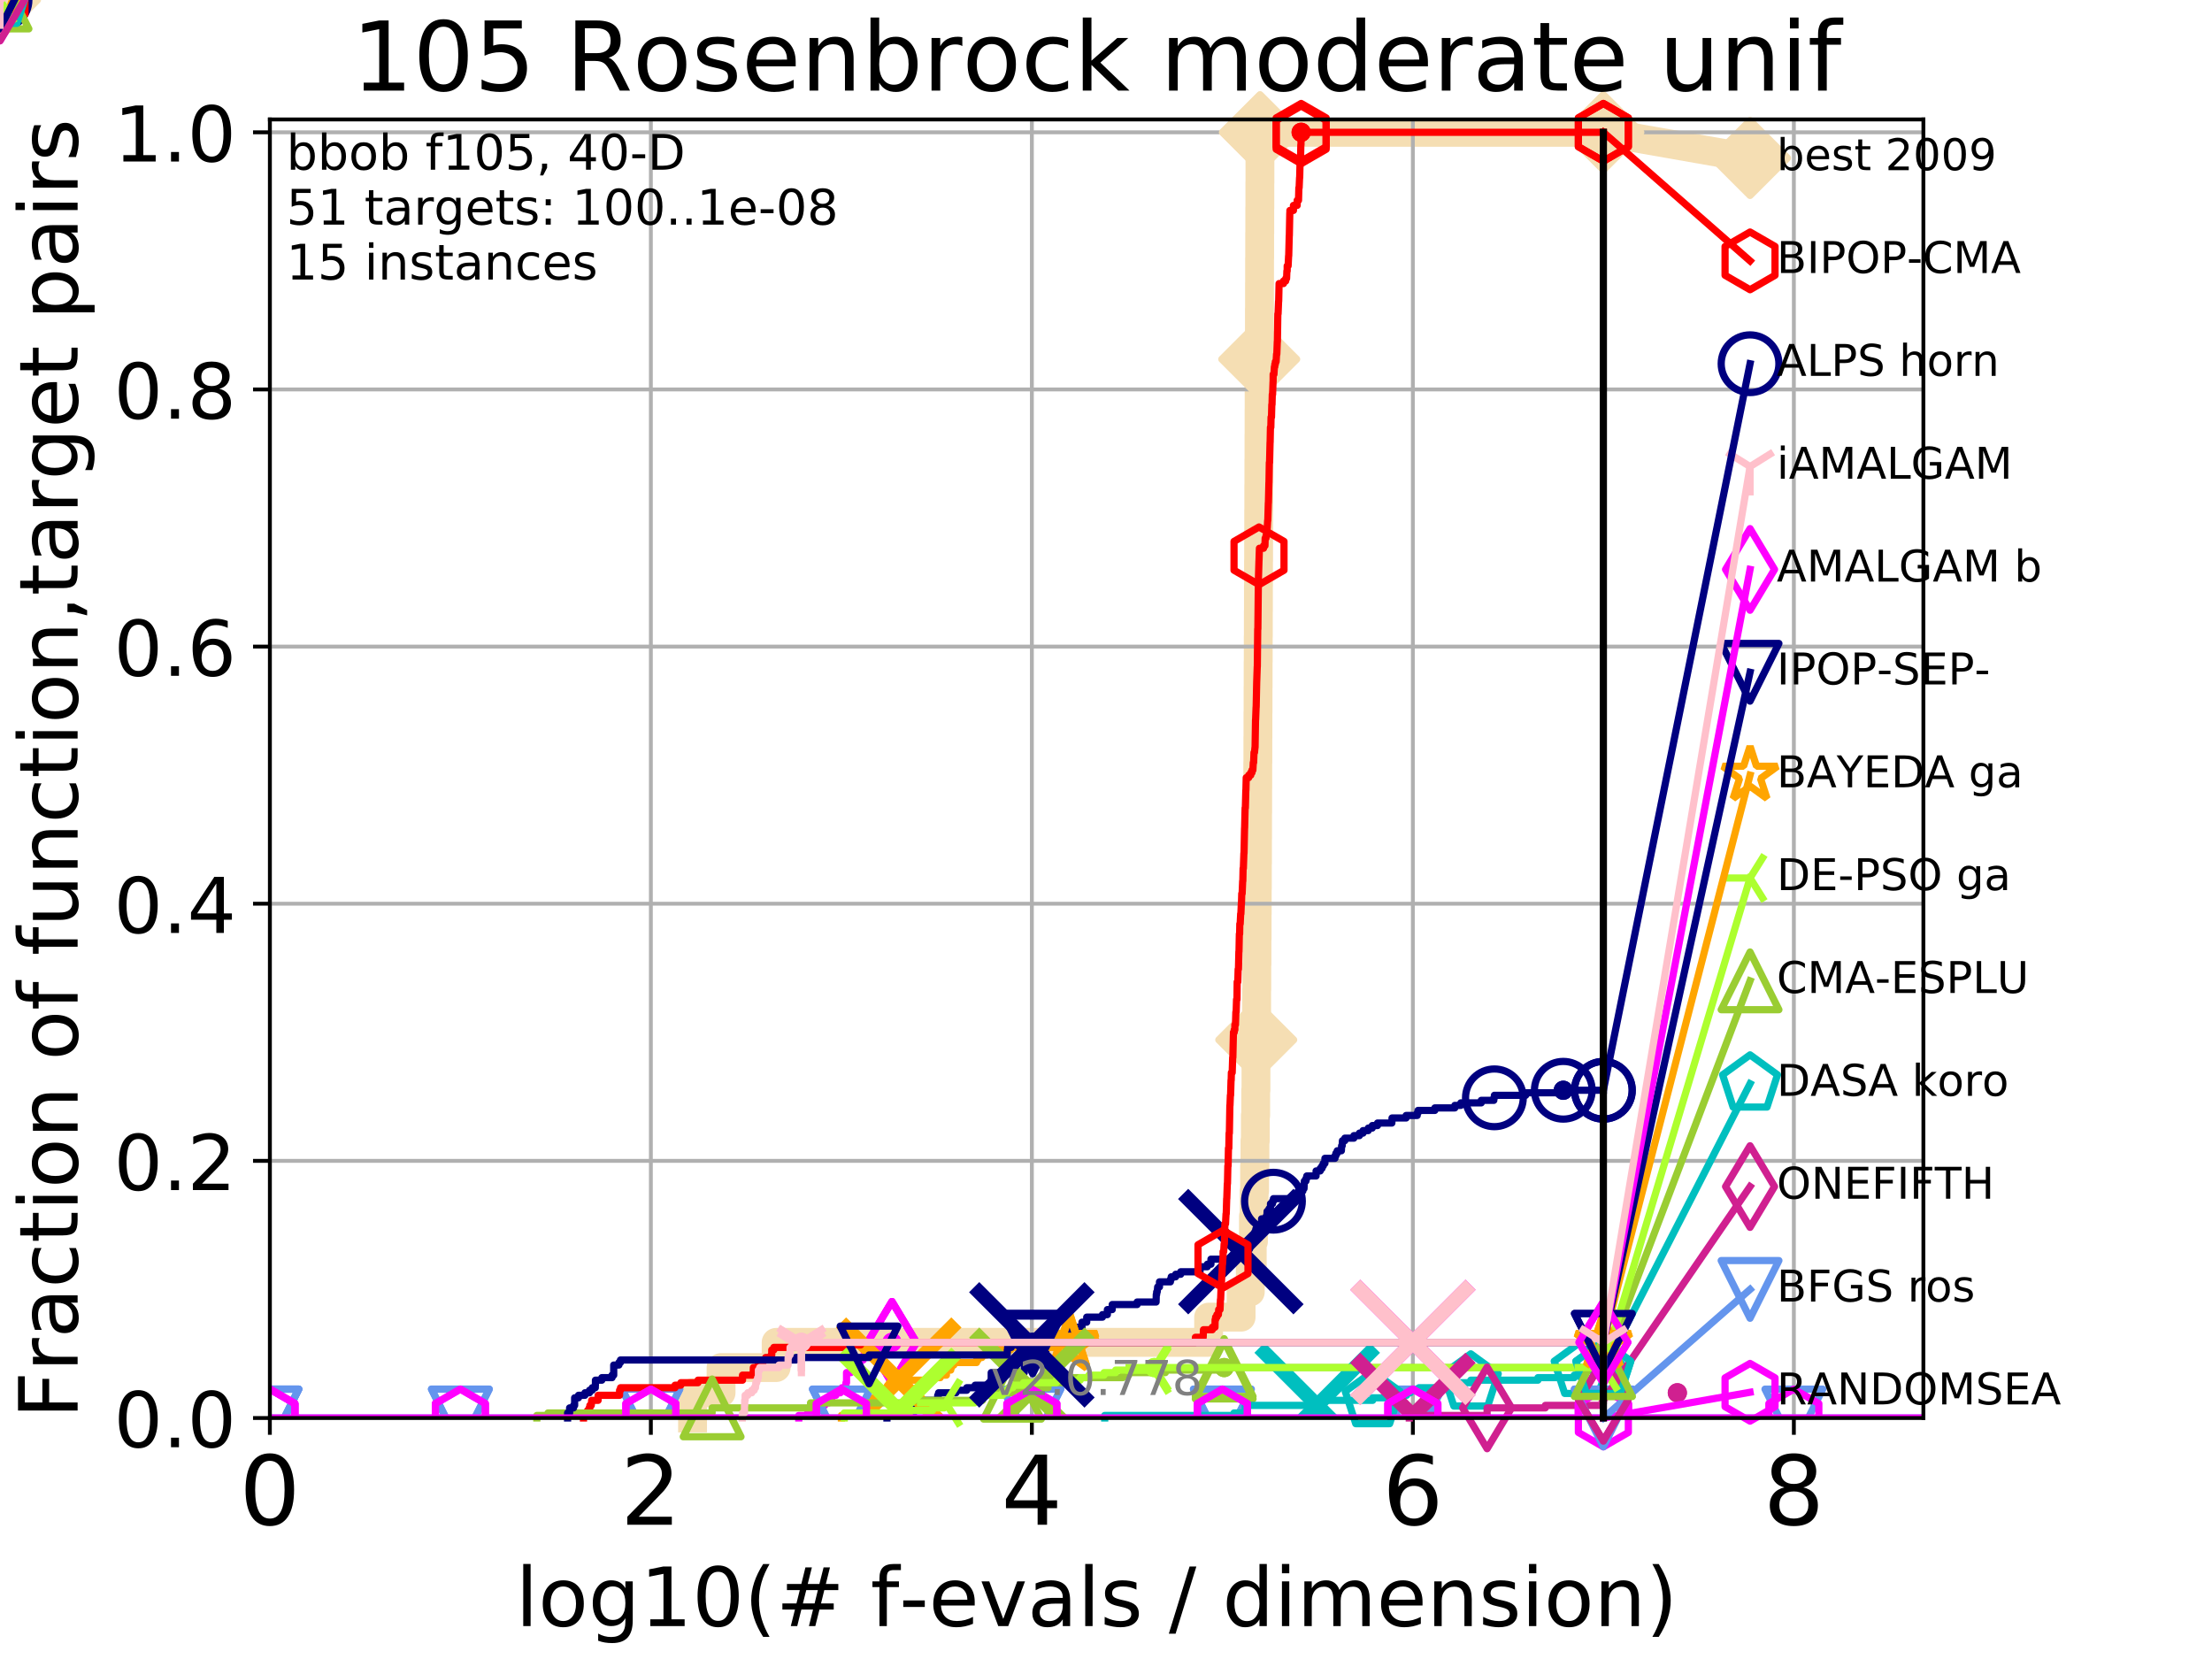 <?xml version="1.0" encoding="utf-8" standalone="no"?>
<!DOCTYPE svg PUBLIC "-//W3C//DTD SVG 1.1//EN"
  "http://www.w3.org/Graphics/SVG/1.1/DTD/svg11.dtd">
<!-- Created with matplotlib (http://matplotlib.org/) -->
<svg height="345pt" version="1.1" viewBox="0 0 460 345" width="460pt" xmlns="http://www.w3.org/2000/svg" xmlns:xlink="http://www.w3.org/1999/xlink">
 <defs>
  <style type="text/css">
*{stroke-linecap:butt;stroke-linejoin:round;}
  </style>
 </defs>
 <g id="figure_1">
  <g id="patch_1">
   <path d="M 0 345.6 
L 460.8 345.6 
L 460.8 0 
L 0 0 
z
" style="fill:#ffffff;"/>
  </g>
  <g id="axes_1">
   <g id="patch_2">
    <path d="M 56.12 294.88 
L 399.984 294.88 
L 399.984 24.84 
L 56.12 24.84 
z
" style="fill:#ffffff;"/>
   </g>
   <g id="line2d_1">
    <path d="M 144.022 294.88 
L 144.022 289.638 
L 149.952 289.638 
L 149.952 284.395 
L 161.405 284.395 
L 161.405 279.153 
L 251.342 279.153 
L 251.342 273.91 
L 258.097 273.91 
L 258.097 268.668 
L 260.007 268.668 
L 260.007 263.425 
L 260.412 263.425 
L 260.412 258.183 
L 260.662 258.183 
L 260.662 252.94 
L 260.809 252.94 
L 260.809 247.698 
L 260.899 247.698 
L 260.899 242.455 
L 260.975 242.455 
L 260.975 237.213 
L 261.055 237.213 
L 261.055 231.97 
L 261.127 231.97 
L 261.127 226.728 
L 261.186 226.728 
L 261.186 221.485 
L 261.24 221.485 
L 261.24 216.243 
L 261.29 216.243 
L 261.29 211 
L 261.326 211 
L 261.326 205.758 
L 261.359 205.758 
L 261.359 200.515 
L 261.394 200.515 
L 261.394 195.273 
L 261.424 195.273 
L 261.424 190.03 
L 261.449 190.03 
L 261.449 184.788 
L 261.474 184.788 
L 261.474 179.546 
L 261.501 179.546 
L 261.501 174.303 
L 261.519 174.303 
L 261.519 169.061 
L 261.54 169.061 
L 261.54 163.818 
L 261.56 163.818 
L 261.56 158.576 
L 261.58 158.576 
L 261.58 153.333 
L 261.599 153.333 
L 261.599 148.091 
L 261.619 148.091 
L 261.619 142.848 
L 261.637 142.848 
L 261.637 137.606 
L 261.658 137.606 
L 261.658 132.363 
L 261.679 132.363 
L 261.679 127.121 
L 261.696 127.121 
L 261.696 121.878 
L 261.716 121.878 
L 261.716 116.636 
L 261.736 116.636 
L 261.736 111.393 
L 261.753 111.393 
L 261.753 106.151 
L 261.772 106.151 
L 261.772 100.908 
L 261.791 100.908 
L 261.791 95.666 
L 261.81 95.666 
L 261.81 90.423 
L 261.828 90.423 
L 261.828 85.181 
L 261.845 85.181 
L 261.845 79.938 
L 261.865 79.938 
L 261.865 74.696 
L 261.882 74.696 
L 261.882 69.453 
L 261.902 69.453 
L 261.902 64.211 
L 261.919 64.211 
L 261.919 58.969 
L 261.937 58.969 
L 261.937 53.726 
L 261.957 53.726 
L 261.957 48.484 
L 261.975 48.484 
L 261.975 43.241 
L 261.994 43.241 
L 261.994 37.999 
L 262.011 37.999 
L 262.011 32.756 
L 262.029 32.756 
L 262.029 27.514 
L 333.43 27.514 
" style="fill:none;stroke:#f5deb3;stroke-linecap:square;stroke-width:6;"/>
   </g>
   <g id="line2d_2">
    <path d="M 0 0 
" style="fill:none;stroke:#f5deb3;stroke-linecap:square;stroke-width:6;"/>
    <defs>
     <path d="M -0 7.778 
L 7.778 0 
L 0 -7.778 
L -7.778 -0 
z
" id="m3cac9889b5" style="stroke:#f5deb3;stroke-linejoin:miter;stroke-width:1.5;"/>
    </defs>
    <g>
     <use style="fill:#f5deb3;stroke:#f5deb3;stroke-linejoin:miter;stroke-width:1.5;" x="0" xlink:href="#m3cac9889b5" y="0"/>
    </g>
   </g>
   <g id="line2d_3">
    <path d="M 333.43 27.514 
L 363.934 32.861 
" style="fill:none;stroke:#f5deb3;stroke-linecap:square;stroke-width:6;"/>
    <g>
     <use style="fill:#f5deb3;stroke:#f5deb3;stroke-linejoin:miter;stroke-width:1.5;" x="333.43" xlink:href="#m3cac9889b5" y="27.514"/>
     <use style="fill:#f5deb3;stroke:#f5deb3;stroke-linejoin:miter;stroke-width:1.5;" x="363.934" xlink:href="#m3cac9889b5" y="32.861"/>
    </g>
   </g>
   <g id="matplotlib.axis_1">
    <g id="xtick_1">
     <g id="line2d_4">
      <path clip-path="url(#p0d5d7fcce0)" d="M 56.12 294.88 
L 56.12 24.84 
" style="fill:none;stroke:#b0b0b0;stroke-linecap:square;stroke-width:0.8;"/>
     </g>
     <g id="line2d_5">
      <defs>
       <path d="M 0 0 
L 0 3.5 
" id="mf4d3cb1670" style="stroke:#000000;stroke-width:0.8;"/>
      </defs>
      <g>
       <use style="stroke:#000000;stroke-width:0.8;" x="56.12" xlink:href="#mf4d3cb1670" y="294.88"/>
      </g>
     </g>
     <g id="text_1">
      <!-- 0 -->
      <defs>
       <path d="M 31.781 66.406 
Q 24.172 66.406 20.328 58.906 
Q 16.5 51.422 16.5 36.375 
Q 16.5 21.391 20.328 13.891 
Q 24.172 6.391 31.781 6.391 
Q 39.453 6.391 43.281 13.891 
Q 47.125 21.391 47.125 36.375 
Q 47.125 51.422 43.281 58.906 
Q 39.453 66.406 31.781 66.406 
z
M 31.781 74.219 
Q 44.047 74.219 50.516 64.516 
Q 56.984 54.828 56.984 36.375 
Q 56.984 17.969 50.516 8.266 
Q 44.047 -1.422 31.781 -1.422 
Q 19.531 -1.422 13.062 8.266 
Q 6.594 17.969 6.594 36.375 
Q 6.594 54.828 13.062 64.516 
Q 19.531 74.219 31.781 74.219 
z
" id="DejaVuSans-30"/>
      </defs>
      <g transform="translate(49.758 317.077)scale(0.2 -0.2)">
       <use xlink:href="#DejaVuSans-30"/>
      </g>
     </g>
    </g>
    <g id="xtick_2">
     <g id="line2d_6">
      <path clip-path="url(#p0d5d7fcce0)" d="M 135.351 294.88 
L 135.351 24.84 
" style="fill:none;stroke:#b0b0b0;stroke-linecap:square;stroke-width:0.8;"/>
     </g>
     <g id="line2d_7">
      <g>
       <use style="stroke:#000000;stroke-width:0.8;" x="135.351" xlink:href="#mf4d3cb1670" y="294.88"/>
      </g>
     </g>
     <g id="text_2">
      <!-- 2 -->
      <defs>
       <path d="M 19.188 8.297 
L 53.609 8.297 
L 53.609 0 
L 7.328 0 
L 7.328 8.297 
Q 12.938 14.109 22.625 23.891 
Q 32.328 33.688 34.812 36.531 
Q 39.547 41.844 41.422 45.531 
Q 43.312 49.219 43.312 52.781 
Q 43.312 58.594 39.234 62.25 
Q 35.156 65.922 28.609 65.922 
Q 23.969 65.922 18.812 64.312 
Q 13.672 62.703 7.812 59.422 
L 7.812 69.391 
Q 13.766 71.781 18.938 73 
Q 24.125 74.219 28.422 74.219 
Q 39.75 74.219 46.484 68.547 
Q 53.219 62.891 53.219 53.422 
Q 53.219 48.922 51.531 44.891 
Q 49.859 40.875 45.406 35.406 
Q 44.188 33.984 37.641 27.219 
Q 31.109 20.453 19.188 8.297 
z
" id="DejaVuSans-32"/>
      </defs>
      <g transform="translate(128.989 317.077)scale(0.2 -0.2)">
       <use xlink:href="#DejaVuSans-32"/>
      </g>
     </g>
    </g>
    <g id="xtick_3">
     <g id="line2d_8">
      <path clip-path="url(#p0d5d7fcce0)" d="M 214.583 294.88 
L 214.583 24.84 
" style="fill:none;stroke:#b0b0b0;stroke-linecap:square;stroke-width:0.8;"/>
     </g>
     <g id="line2d_9">
      <g>
       <use style="stroke:#000000;stroke-width:0.8;" x="214.583" xlink:href="#mf4d3cb1670" y="294.88"/>
      </g>
     </g>
     <g id="text_3">
      <!-- 4 -->
      <defs>
       <path d="M 37.797 64.312 
L 12.891 25.391 
L 37.797 25.391 
z
M 35.203 72.906 
L 47.609 72.906 
L 47.609 25.391 
L 58.016 25.391 
L 58.016 17.188 
L 47.609 17.188 
L 47.609 0 
L 37.797 0 
L 37.797 17.188 
L 4.891 17.188 
L 4.891 26.703 
z
" id="DejaVuSans-34"/>
      </defs>
      <g transform="translate(208.22 317.077)scale(0.2 -0.2)">
       <use xlink:href="#DejaVuSans-34"/>
      </g>
     </g>
    </g>
    <g id="xtick_4">
     <g id="line2d_10">
      <path clip-path="url(#p0d5d7fcce0)" d="M 293.814 294.88 
L 293.814 24.84 
" style="fill:none;stroke:#b0b0b0;stroke-linecap:square;stroke-width:0.8;"/>
     </g>
     <g id="line2d_11">
      <g>
       <use style="stroke:#000000;stroke-width:0.8;" x="293.814" xlink:href="#mf4d3cb1670" y="294.88"/>
      </g>
     </g>
     <g id="text_4">
      <!-- 6 -->
      <defs>
       <path d="M 33.016 40.375 
Q 26.375 40.375 22.484 35.828 
Q 18.609 31.297 18.609 23.391 
Q 18.609 15.531 22.484 10.953 
Q 26.375 6.391 33.016 6.391 
Q 39.656 6.391 43.531 10.953 
Q 47.406 15.531 47.406 23.391 
Q 47.406 31.297 43.531 35.828 
Q 39.656 40.375 33.016 40.375 
z
M 52.594 71.297 
L 52.594 62.312 
Q 48.875 64.062 45.094 64.984 
Q 41.312 65.922 37.594 65.922 
Q 27.828 65.922 22.672 59.328 
Q 17.531 52.734 16.797 39.406 
Q 19.672 43.656 24.016 45.922 
Q 28.375 48.188 33.594 48.188 
Q 44.578 48.188 50.953 41.516 
Q 57.328 34.859 57.328 23.391 
Q 57.328 12.156 50.688 5.359 
Q 44.047 -1.422 33.016 -1.422 
Q 20.359 -1.422 13.672 8.266 
Q 6.984 17.969 6.984 36.375 
Q 6.984 53.656 15.188 63.938 
Q 23.391 74.219 37.203 74.219 
Q 40.922 74.219 44.703 73.484 
Q 48.484 72.75 52.594 71.297 
z
" id="DejaVuSans-36"/>
      </defs>
      <g transform="translate(287.452 317.077)scale(0.2 -0.2)">
       <use xlink:href="#DejaVuSans-36"/>
      </g>
     </g>
    </g>
    <g id="xtick_5">
     <g id="line2d_12">
      <path clip-path="url(#p0d5d7fcce0)" d="M 373.045 294.88 
L 373.045 24.84 
" style="fill:none;stroke:#b0b0b0;stroke-linecap:square;stroke-width:0.8;"/>
     </g>
     <g id="line2d_13">
      <g>
       <use style="stroke:#000000;stroke-width:0.8;" x="373.045" xlink:href="#mf4d3cb1670" y="294.88"/>
      </g>
     </g>
     <g id="text_5">
      <!-- 8 -->
      <defs>
       <path d="M 31.781 34.625 
Q 24.75 34.625 20.719 30.859 
Q 16.703 27.094 16.703 20.516 
Q 16.703 13.922 20.719 10.156 
Q 24.75 6.391 31.781 6.391 
Q 38.812 6.391 42.859 10.172 
Q 46.922 13.969 46.922 20.516 
Q 46.922 27.094 42.891 30.859 
Q 38.875 34.625 31.781 34.625 
z
M 21.922 38.812 
Q 15.578 40.375 12.031 44.719 
Q 8.5 49.078 8.5 55.328 
Q 8.5 64.062 14.719 69.141 
Q 20.953 74.219 31.781 74.219 
Q 42.672 74.219 48.875 69.141 
Q 55.078 64.062 55.078 55.328 
Q 55.078 49.078 51.531 44.719 
Q 48 40.375 41.703 38.812 
Q 48.828 37.156 52.797 32.312 
Q 56.781 27.484 56.781 20.516 
Q 56.781 9.906 50.312 4.234 
Q 43.844 -1.422 31.781 -1.422 
Q 19.734 -1.422 13.25 4.234 
Q 6.781 9.906 6.781 20.516 
Q 6.781 27.484 10.781 32.312 
Q 14.797 37.156 21.922 38.812 
z
M 18.312 54.391 
Q 18.312 48.734 21.844 45.562 
Q 25.391 42.391 31.781 42.391 
Q 38.141 42.391 41.719 45.562 
Q 45.312 48.734 45.312 54.391 
Q 45.312 60.062 41.719 63.234 
Q 38.141 66.406 31.781 66.406 
Q 25.391 66.406 21.844 63.234 
Q 18.312 60.062 18.312 54.391 
z
" id="DejaVuSans-38"/>
      </defs>
      <g transform="translate(366.683 317.077)scale(0.2 -0.2)">
       <use xlink:href="#DejaVuSans-38"/>
      </g>
     </g>
    </g>
    <g id="text_6">
     <!-- log10(# f-evals / dimension) -->
     <defs>
      <path d="M 9.422 75.984 
L 18.406 75.984 
L 18.406 0 
L 9.422 0 
z
" id="DejaVuSans-6c"/>
      <path d="M 30.609 48.391 
Q 23.391 48.391 19.188 42.75 
Q 14.984 37.109 14.984 27.297 
Q 14.984 17.484 19.156 11.844 
Q 23.344 6.203 30.609 6.203 
Q 37.797 6.203 41.984 11.859 
Q 46.188 17.531 46.188 27.297 
Q 46.188 37.016 41.984 42.703 
Q 37.797 48.391 30.609 48.391 
z
M 30.609 56 
Q 42.328 56 49.016 48.375 
Q 55.719 40.766 55.719 27.297 
Q 55.719 13.875 49.016 6.219 
Q 42.328 -1.422 30.609 -1.422 
Q 18.844 -1.422 12.172 6.219 
Q 5.516 13.875 5.516 27.297 
Q 5.516 40.766 12.172 48.375 
Q 18.844 56 30.609 56 
z
" id="DejaVuSans-6f"/>
      <path d="M 45.406 27.984 
Q 45.406 37.75 41.375 43.109 
Q 37.359 48.484 30.078 48.484 
Q 22.859 48.484 18.828 43.109 
Q 14.797 37.75 14.797 27.984 
Q 14.797 18.266 18.828 12.891 
Q 22.859 7.516 30.078 7.516 
Q 37.359 7.516 41.375 12.891 
Q 45.406 18.266 45.406 27.984 
z
M 54.391 6.781 
Q 54.391 -7.172 48.188 -13.984 
Q 42 -20.797 29.203 -20.797 
Q 24.469 -20.797 20.266 -20.094 
Q 16.062 -19.391 12.109 -17.922 
L 12.109 -9.188 
Q 16.062 -11.328 19.922 -12.344 
Q 23.781 -13.375 27.781 -13.375 
Q 36.625 -13.375 41.016 -8.766 
Q 45.406 -4.156 45.406 5.172 
L 45.406 9.625 
Q 42.625 4.781 38.281 2.391 
Q 33.938 0 27.875 0 
Q 17.828 0 11.672 7.656 
Q 5.516 15.328 5.516 27.984 
Q 5.516 40.672 11.672 48.328 
Q 17.828 56 27.875 56 
Q 33.938 56 38.281 53.609 
Q 42.625 51.219 45.406 46.391 
L 45.406 54.688 
L 54.391 54.688 
z
" id="DejaVuSans-67"/>
      <path d="M 12.406 8.297 
L 28.516 8.297 
L 28.516 63.922 
L 10.984 60.406 
L 10.984 69.391 
L 28.422 72.906 
L 38.281 72.906 
L 38.281 8.297 
L 54.391 8.297 
L 54.391 0 
L 12.406 0 
z
" id="DejaVuSans-31"/>
      <path d="M 31 75.875 
Q 24.469 64.656 21.281 53.656 
Q 18.109 42.672 18.109 31.391 
Q 18.109 20.125 21.312 9.062 
Q 24.516 -2 31 -13.188 
L 23.188 -13.188 
Q 15.875 -1.703 12.234 9.375 
Q 8.594 20.453 8.594 31.391 
Q 8.594 42.281 12.203 53.312 
Q 15.828 64.359 23.188 75.875 
z
" id="DejaVuSans-28"/>
      <path d="M 51.125 44 
L 36.922 44 
L 32.812 27.688 
L 47.125 27.688 
z
M 43.797 71.781 
L 38.719 51.516 
L 52.984 51.516 
L 58.109 71.781 
L 65.922 71.781 
L 60.891 51.516 
L 76.125 51.516 
L 76.125 44 
L 58.984 44 
L 54.984 27.688 
L 70.516 27.688 
L 70.516 20.219 
L 53.078 20.219 
L 48 0 
L 40.188 0 
L 45.219 20.219 
L 30.906 20.219 
L 25.875 0 
L 18.016 0 
L 23.094 20.219 
L 7.719 20.219 
L 7.719 27.688 
L 24.906 27.688 
L 29 44 
L 13.281 44 
L 13.281 51.516 
L 30.906 51.516 
L 35.891 71.781 
z
" id="DejaVuSans-23"/>
      <path id="DejaVuSans-20"/>
      <path d="M 37.109 75.984 
L 37.109 68.5 
L 28.516 68.5 
Q 23.688 68.5 21.797 66.547 
Q 19.922 64.594 19.922 59.516 
L 19.922 54.688 
L 34.719 54.688 
L 34.719 47.703 
L 19.922 47.703 
L 19.922 0 
L 10.891 0 
L 10.891 47.703 
L 2.297 47.703 
L 2.297 54.688 
L 10.891 54.688 
L 10.891 58.5 
Q 10.891 67.625 15.141 71.797 
Q 19.391 75.984 28.609 75.984 
z
" id="DejaVuSans-66"/>
      <path d="M 4.891 31.391 
L 31.203 31.391 
L 31.203 23.391 
L 4.891 23.391 
z
" id="DejaVuSans-2d"/>
      <path d="M 56.203 29.594 
L 56.203 25.203 
L 14.891 25.203 
Q 15.484 15.922 20.484 11.062 
Q 25.484 6.203 34.422 6.203 
Q 39.594 6.203 44.453 7.469 
Q 49.312 8.734 54.109 11.281 
L 54.109 2.781 
Q 49.266 0.734 44.188 -0.344 
Q 39.109 -1.422 33.891 -1.422 
Q 20.797 -1.422 13.156 6.188 
Q 5.516 13.812 5.516 26.812 
Q 5.516 40.234 12.766 48.109 
Q 20.016 56 32.328 56 
Q 43.359 56 49.781 48.891 
Q 56.203 41.797 56.203 29.594 
z
M 47.219 32.234 
Q 47.125 39.594 43.094 43.984 
Q 39.062 48.391 32.422 48.391 
Q 24.906 48.391 20.391 44.141 
Q 15.875 39.891 15.188 32.172 
z
" id="DejaVuSans-65"/>
      <path d="M 2.984 54.688 
L 12.5 54.688 
L 29.594 8.797 
L 46.688 54.688 
L 56.203 54.688 
L 35.688 0 
L 23.484 0 
z
" id="DejaVuSans-76"/>
      <path d="M 34.281 27.484 
Q 23.391 27.484 19.188 25 
Q 14.984 22.516 14.984 16.5 
Q 14.984 11.719 18.141 8.906 
Q 21.297 6.109 26.703 6.109 
Q 34.188 6.109 38.703 11.406 
Q 43.219 16.703 43.219 25.484 
L 43.219 27.484 
z
M 52.203 31.203 
L 52.203 0 
L 43.219 0 
L 43.219 8.297 
Q 40.141 3.328 35.547 0.953 
Q 30.953 -1.422 24.312 -1.422 
Q 15.922 -1.422 10.953 3.297 
Q 6 8.016 6 15.922 
Q 6 25.141 12.172 29.828 
Q 18.359 34.516 30.609 34.516 
L 43.219 34.516 
L 43.219 35.406 
Q 43.219 41.609 39.141 45 
Q 35.062 48.391 27.688 48.391 
Q 23 48.391 18.547 47.266 
Q 14.109 46.141 10.016 43.891 
L 10.016 52.203 
Q 14.938 54.109 19.578 55.047 
Q 24.219 56 28.609 56 
Q 40.484 56 46.344 49.844 
Q 52.203 43.703 52.203 31.203 
z
" id="DejaVuSans-61"/>
      <path d="M 44.281 53.078 
L 44.281 44.578 
Q 40.484 46.531 36.375 47.5 
Q 32.281 48.484 27.875 48.484 
Q 21.188 48.484 17.844 46.438 
Q 14.5 44.391 14.5 40.281 
Q 14.5 37.156 16.891 35.375 
Q 19.281 33.594 26.516 31.984 
L 29.594 31.297 
Q 39.156 29.25 43.188 25.516 
Q 47.219 21.781 47.219 15.094 
Q 47.219 7.469 41.188 3.016 
Q 35.156 -1.422 24.609 -1.422 
Q 20.219 -1.422 15.453 -0.562 
Q 10.688 0.297 5.422 2 
L 5.422 11.281 
Q 10.406 8.688 15.234 7.391 
Q 20.062 6.109 24.812 6.109 
Q 31.156 6.109 34.562 8.281 
Q 37.984 10.453 37.984 14.406 
Q 37.984 18.062 35.516 20.016 
Q 33.062 21.969 24.703 23.781 
L 21.578 24.516 
Q 13.234 26.266 9.516 29.906 
Q 5.812 33.547 5.812 39.891 
Q 5.812 47.609 11.281 51.797 
Q 16.75 56 26.812 56 
Q 31.781 56 36.172 55.266 
Q 40.578 54.547 44.281 53.078 
z
" id="DejaVuSans-73"/>
      <path d="M 25.391 72.906 
L 33.688 72.906 
L 8.297 -9.281 
L 0 -9.281 
z
" id="DejaVuSans-2f"/>
      <path d="M 45.406 46.391 
L 45.406 75.984 
L 54.391 75.984 
L 54.391 0 
L 45.406 0 
L 45.406 8.203 
Q 42.578 3.328 38.25 0.953 
Q 33.938 -1.422 27.875 -1.422 
Q 17.969 -1.422 11.734 6.484 
Q 5.516 14.406 5.516 27.297 
Q 5.516 40.188 11.734 48.094 
Q 17.969 56 27.875 56 
Q 33.938 56 38.25 53.625 
Q 42.578 51.266 45.406 46.391 
z
M 14.797 27.297 
Q 14.797 17.391 18.875 11.75 
Q 22.953 6.109 30.078 6.109 
Q 37.203 6.109 41.297 11.75 
Q 45.406 17.391 45.406 27.297 
Q 45.406 37.203 41.297 42.844 
Q 37.203 48.484 30.078 48.484 
Q 22.953 48.484 18.875 42.844 
Q 14.797 37.203 14.797 27.297 
z
" id="DejaVuSans-64"/>
      <path d="M 9.422 54.688 
L 18.406 54.688 
L 18.406 0 
L 9.422 0 
z
M 9.422 75.984 
L 18.406 75.984 
L 18.406 64.594 
L 9.422 64.594 
z
" id="DejaVuSans-69"/>
      <path d="M 52 44.188 
Q 55.375 50.25 60.062 53.125 
Q 64.75 56 71.094 56 
Q 79.641 56 84.281 50.016 
Q 88.922 44.047 88.922 33.016 
L 88.922 0 
L 79.891 0 
L 79.891 32.719 
Q 79.891 40.578 77.094 44.375 
Q 74.312 48.188 68.609 48.188 
Q 61.625 48.188 57.562 43.547 
Q 53.516 38.922 53.516 30.906 
L 53.516 0 
L 44.484 0 
L 44.484 32.719 
Q 44.484 40.625 41.703 44.406 
Q 38.922 48.188 33.109 48.188 
Q 26.219 48.188 22.156 43.531 
Q 18.109 38.875 18.109 30.906 
L 18.109 0 
L 9.078 0 
L 9.078 54.688 
L 18.109 54.688 
L 18.109 46.188 
Q 21.188 51.219 25.484 53.609 
Q 29.781 56 35.688 56 
Q 41.656 56 45.828 52.969 
Q 50 49.953 52 44.188 
z
" id="DejaVuSans-6d"/>
      <path d="M 54.891 33.016 
L 54.891 0 
L 45.906 0 
L 45.906 32.719 
Q 45.906 40.484 42.875 44.328 
Q 39.844 48.188 33.797 48.188 
Q 26.516 48.188 22.312 43.547 
Q 18.109 38.922 18.109 30.906 
L 18.109 0 
L 9.078 0 
L 9.078 54.688 
L 18.109 54.688 
L 18.109 46.188 
Q 21.344 51.125 25.703 53.562 
Q 30.078 56 35.797 56 
Q 45.219 56 50.047 50.172 
Q 54.891 44.344 54.891 33.016 
z
" id="DejaVuSans-6e"/>
      <path d="M 8.016 75.875 
L 15.828 75.875 
Q 23.141 64.359 26.781 53.312 
Q 30.422 42.281 30.422 31.391 
Q 30.422 20.453 26.781 9.375 
Q 23.141 -1.703 15.828 -13.188 
L 8.016 -13.188 
Q 14.5 -2 17.703 9.062 
Q 20.906 20.125 20.906 31.391 
Q 20.906 42.672 17.703 53.656 
Q 14.5 64.656 8.016 75.875 
z
" id="DejaVuSans-29"/>
     </defs>
     <g transform="translate(107.211 338.154)scale(0.17 -0.17)">
      <use xlink:href="#DejaVuSans-6c"/>
      <use x="27.783" xlink:href="#DejaVuSans-6f"/>
      <use x="88.965" xlink:href="#DejaVuSans-67"/>
      <use x="152.441" xlink:href="#DejaVuSans-31"/>
      <use x="216.064" xlink:href="#DejaVuSans-30"/>
      <use x="279.688" xlink:href="#DejaVuSans-28"/>
      <use x="318.701" xlink:href="#DejaVuSans-23"/>
      <use x="402.49" xlink:href="#DejaVuSans-20"/>
      <use x="434.277" xlink:href="#DejaVuSans-66"/>
      <use x="469.404" xlink:href="#DejaVuSans-2d"/>
      <use x="505.488" xlink:href="#DejaVuSans-65"/>
      <use x="567.012" xlink:href="#DejaVuSans-76"/>
      <use x="626.191" xlink:href="#DejaVuSans-61"/>
      <use x="687.471" xlink:href="#DejaVuSans-6c"/>
      <use x="715.254" xlink:href="#DejaVuSans-73"/>
      <use x="767.354" xlink:href="#DejaVuSans-20"/>
      <use x="799.141" xlink:href="#DejaVuSans-2f"/>
      <use x="832.832" xlink:href="#DejaVuSans-20"/>
      <use x="864.619" xlink:href="#DejaVuSans-64"/>
      <use x="928.096" xlink:href="#DejaVuSans-69"/>
      <use x="955.879" xlink:href="#DejaVuSans-6d"/>
      <use x="1053.291" xlink:href="#DejaVuSans-65"/>
      <use x="1114.814" xlink:href="#DejaVuSans-6e"/>
      <use x="1178.193" xlink:href="#DejaVuSans-73"/>
      <use x="1230.293" xlink:href="#DejaVuSans-69"/>
      <use x="1258.076" xlink:href="#DejaVuSans-6f"/>
      <use x="1319.258" xlink:href="#DejaVuSans-6e"/>
      <use x="1382.637" xlink:href="#DejaVuSans-29"/>
     </g>
    </g>
   </g>
   <g id="matplotlib.axis_2">
    <g id="ytick_1">
     <g id="line2d_14">
      <path clip-path="url(#p0d5d7fcce0)" d="M 56.12 294.88 
L 399.984 294.88 
" style="fill:none;stroke:#b0b0b0;stroke-linecap:square;stroke-width:0.8;"/>
     </g>
     <g id="line2d_15">
      <defs>
       <path d="M 0 0 
L -3.5 0 
" id="me56ffb7f4d" style="stroke:#000000;stroke-width:0.8;"/>
      </defs>
      <g>
       <use style="stroke:#000000;stroke-width:0.8;" x="56.12" xlink:href="#me56ffb7f4d" y="294.88"/>
      </g>
     </g>
     <g id="text_7">
      <!-- 0.0 -->
      <defs>
       <path d="M 10.688 12.406 
L 21 12.406 
L 21 0 
L 10.688 0 
z
" id="DejaVuSans-2e"/>
      </defs>
      <g transform="translate(23.675 300.959)scale(0.16 -0.16)">
       <use xlink:href="#DejaVuSans-30"/>
       <use x="63.623" xlink:href="#DejaVuSans-2e"/>
       <use x="95.41" xlink:href="#DejaVuSans-30"/>
      </g>
     </g>
    </g>
    <g id="ytick_2">
     <g id="line2d_16">
      <path clip-path="url(#p0d5d7fcce0)" d="M 56.12 241.407 
L 399.984 241.407 
" style="fill:none;stroke:#b0b0b0;stroke-linecap:square;stroke-width:0.8;"/>
     </g>
     <g id="line2d_17">
      <g>
       <use style="stroke:#000000;stroke-width:0.8;" x="56.12" xlink:href="#me56ffb7f4d" y="241.407"/>
      </g>
     </g>
     <g id="text_8">
      <!-- 0.2 -->
      <g transform="translate(23.675 247.485)scale(0.16 -0.16)">
       <use xlink:href="#DejaVuSans-30"/>
       <use x="63.623" xlink:href="#DejaVuSans-2e"/>
       <use x="95.41" xlink:href="#DejaVuSans-32"/>
      </g>
     </g>
    </g>
    <g id="ytick_3">
     <g id="line2d_18">
      <path clip-path="url(#p0d5d7fcce0)" d="M 56.12 187.933 
L 399.984 187.933 
" style="fill:none;stroke:#b0b0b0;stroke-linecap:square;stroke-width:0.8;"/>
     </g>
     <g id="line2d_19">
      <g>
       <use style="stroke:#000000;stroke-width:0.8;" x="56.12" xlink:href="#me56ffb7f4d" y="187.933"/>
      </g>
     </g>
     <g id="text_9">
      <!-- 0.4 -->
      <g transform="translate(23.675 194.012)scale(0.16 -0.16)">
       <use xlink:href="#DejaVuSans-30"/>
       <use x="63.623" xlink:href="#DejaVuSans-2e"/>
       <use x="95.41" xlink:href="#DejaVuSans-34"/>
      </g>
     </g>
    </g>
    <g id="ytick_4">
     <g id="line2d_20">
      <path clip-path="url(#p0d5d7fcce0)" d="M 56.12 134.46 
L 399.984 134.46 
" style="fill:none;stroke:#b0b0b0;stroke-linecap:square;stroke-width:0.8;"/>
     </g>
     <g id="line2d_21">
      <g>
       <use style="stroke:#000000;stroke-width:0.8;" x="56.12" xlink:href="#me56ffb7f4d" y="134.46"/>
      </g>
     </g>
     <g id="text_10">
      <!-- 0.6 -->
      <g transform="translate(23.675 140.539)scale(0.16 -0.16)">
       <use xlink:href="#DejaVuSans-30"/>
       <use x="63.623" xlink:href="#DejaVuSans-2e"/>
       <use x="95.41" xlink:href="#DejaVuSans-36"/>
      </g>
     </g>
    </g>
    <g id="ytick_5">
     <g id="line2d_22">
      <path clip-path="url(#p0d5d7fcce0)" d="M 56.12 80.987 
L 399.984 80.987 
" style="fill:none;stroke:#b0b0b0;stroke-linecap:square;stroke-width:0.8;"/>
     </g>
     <g id="line2d_23">
      <g>
       <use style="stroke:#000000;stroke-width:0.8;" x="56.12" xlink:href="#me56ffb7f4d" y="80.987"/>
      </g>
     </g>
     <g id="text_11">
      <!-- 0.8 -->
      <g transform="translate(23.675 87.066)scale(0.16 -0.16)">
       <use xlink:href="#DejaVuSans-30"/>
       <use x="63.623" xlink:href="#DejaVuSans-2e"/>
       <use x="95.41" xlink:href="#DejaVuSans-38"/>
      </g>
     </g>
    </g>
    <g id="ytick_6">
     <g id="line2d_24">
      <path clip-path="url(#p0d5d7fcce0)" d="M 56.12 27.514 
L 399.984 27.514 
" style="fill:none;stroke:#b0b0b0;stroke-linecap:square;stroke-width:0.8;"/>
     </g>
     <g id="line2d_25">
      <g>
       <use style="stroke:#000000;stroke-width:0.8;" x="56.12" xlink:href="#me56ffb7f4d" y="27.514"/>
      </g>
     </g>
     <g id="text_12">
      <!-- 1.0 -->
      <g transform="translate(23.675 33.592)scale(0.16 -0.16)">
       <use xlink:href="#DejaVuSans-31"/>
       <use x="63.623" xlink:href="#DejaVuSans-2e"/>
       <use x="95.41" xlink:href="#DejaVuSans-30"/>
      </g>
     </g>
    </g>
    <g id="text_13">
     <!-- Fraction of function,target pairs -->
     <defs>
      <path d="M 9.812 72.906 
L 51.703 72.906 
L 51.703 64.594 
L 19.672 64.594 
L 19.672 43.109 
L 48.578 43.109 
L 48.578 34.812 
L 19.672 34.812 
L 19.672 0 
L 9.812 0 
z
" id="DejaVuSans-46"/>
      <path d="M 41.109 46.297 
Q 39.594 47.172 37.812 47.578 
Q 36.031 48 33.891 48 
Q 26.266 48 22.188 43.047 
Q 18.109 38.094 18.109 28.812 
L 18.109 0 
L 9.078 0 
L 9.078 54.688 
L 18.109 54.688 
L 18.109 46.188 
Q 20.953 51.172 25.484 53.578 
Q 30.031 56 36.531 56 
Q 37.453 56 38.578 55.875 
Q 39.703 55.766 41.062 55.516 
z
" id="DejaVuSans-72"/>
      <path d="M 48.781 52.594 
L 48.781 44.188 
Q 44.969 46.297 41.141 47.344 
Q 37.312 48.391 33.406 48.391 
Q 24.656 48.391 19.812 42.844 
Q 14.984 37.312 14.984 27.297 
Q 14.984 17.281 19.812 11.734 
Q 24.656 6.203 33.406 6.203 
Q 37.312 6.203 41.141 7.25 
Q 44.969 8.297 48.781 10.406 
L 48.781 2.094 
Q 45.016 0.344 40.984 -0.531 
Q 36.969 -1.422 32.422 -1.422 
Q 20.062 -1.422 12.781 6.344 
Q 5.516 14.109 5.516 27.297 
Q 5.516 40.672 12.859 48.328 
Q 20.219 56 33.016 56 
Q 37.156 56 41.109 55.141 
Q 45.062 54.297 48.781 52.594 
z
" id="DejaVuSans-63"/>
      <path d="M 18.312 70.219 
L 18.312 54.688 
L 36.812 54.688 
L 36.812 47.703 
L 18.312 47.703 
L 18.312 18.016 
Q 18.312 11.328 20.141 9.422 
Q 21.969 7.516 27.594 7.516 
L 36.812 7.516 
L 36.812 0 
L 27.594 0 
Q 17.188 0 13.234 3.875 
Q 9.281 7.766 9.281 18.016 
L 9.281 47.703 
L 2.688 47.703 
L 2.688 54.688 
L 9.281 54.688 
L 9.281 70.219 
z
" id="DejaVuSans-74"/>
      <path d="M 8.5 21.578 
L 8.5 54.688 
L 17.484 54.688 
L 17.484 21.922 
Q 17.484 14.156 20.5 10.266 
Q 23.531 6.391 29.594 6.391 
Q 36.859 6.391 41.078 11.031 
Q 45.312 15.672 45.312 23.688 
L 45.312 54.688 
L 54.297 54.688 
L 54.297 0 
L 45.312 0 
L 45.312 8.406 
Q 42.047 3.422 37.719 1 
Q 33.406 -1.422 27.688 -1.422 
Q 18.266 -1.422 13.375 4.438 
Q 8.5 10.297 8.5 21.578 
z
M 31.109 56 
z
" id="DejaVuSans-75"/>
      <path d="M 11.719 12.406 
L 22.016 12.406 
L 22.016 4 
L 14.016 -11.625 
L 7.719 -11.625 
L 11.719 4 
z
" id="DejaVuSans-2c"/>
      <path d="M 18.109 8.203 
L 18.109 -20.797 
L 9.078 -20.797 
L 9.078 54.688 
L 18.109 54.688 
L 18.109 46.391 
Q 20.953 51.266 25.266 53.625 
Q 29.594 56 35.594 56 
Q 45.562 56 51.781 48.094 
Q 58.016 40.188 58.016 27.297 
Q 58.016 14.406 51.781 6.484 
Q 45.562 -1.422 35.594 -1.422 
Q 29.594 -1.422 25.266 0.953 
Q 20.953 3.328 18.109 8.203 
z
M 48.688 27.297 
Q 48.688 37.203 44.609 42.844 
Q 40.531 48.484 33.406 48.484 
Q 26.266 48.484 22.188 42.844 
Q 18.109 37.203 18.109 27.297 
Q 18.109 17.391 22.188 11.75 
Q 26.266 6.109 33.406 6.109 
Q 40.531 6.109 44.609 11.75 
Q 48.688 17.391 48.688 27.297 
z
" id="DejaVuSans-70"/>
     </defs>
     <g transform="translate(16.14 294.999)rotate(-90)scale(0.17 -0.17)">
      <use xlink:href="#DejaVuSans-46"/>
      <use x="57.41" xlink:href="#DejaVuSans-72"/>
      <use x="98.523" xlink:href="#DejaVuSans-61"/>
      <use x="159.803" xlink:href="#DejaVuSans-63"/>
      <use x="214.783" xlink:href="#DejaVuSans-74"/>
      <use x="253.992" xlink:href="#DejaVuSans-69"/>
      <use x="281.775" xlink:href="#DejaVuSans-6f"/>
      <use x="342.957" xlink:href="#DejaVuSans-6e"/>
      <use x="406.336" xlink:href="#DejaVuSans-20"/>
      <use x="438.123" xlink:href="#DejaVuSans-6f"/>
      <use x="499.305" xlink:href="#DejaVuSans-66"/>
      <use x="534.51" xlink:href="#DejaVuSans-20"/>
      <use x="566.297" xlink:href="#DejaVuSans-66"/>
      <use x="601.502" xlink:href="#DejaVuSans-75"/>
      <use x="664.881" xlink:href="#DejaVuSans-6e"/>
      <use x="728.26" xlink:href="#DejaVuSans-63"/>
      <use x="783.24" xlink:href="#DejaVuSans-74"/>
      <use x="822.449" xlink:href="#DejaVuSans-69"/>
      <use x="850.232" xlink:href="#DejaVuSans-6f"/>
      <use x="911.414" xlink:href="#DejaVuSans-6e"/>
      <use x="974.793" xlink:href="#DejaVuSans-2c"/>
      <use x="1006.58" xlink:href="#DejaVuSans-74"/>
      <use x="1045.789" xlink:href="#DejaVuSans-61"/>
      <use x="1107.068" xlink:href="#DejaVuSans-72"/>
      <use x="1148.166" xlink:href="#DejaVuSans-67"/>
      <use x="1211.643" xlink:href="#DejaVuSans-65"/>
      <use x="1273.166" xlink:href="#DejaVuSans-74"/>
      <use x="1312.375" xlink:href="#DejaVuSans-20"/>
      <use x="1344.162" xlink:href="#DejaVuSans-70"/>
      <use x="1407.639" xlink:href="#DejaVuSans-61"/>
      <use x="1468.918" xlink:href="#DejaVuSans-69"/>
      <use x="1496.701" xlink:href="#DejaVuSans-72"/>
      <use x="1537.814" xlink:href="#DejaVuSans-73"/>
     </g>
    </g>
   </g>
   <g id="line2d_26">
    <defs>
     <path d="M 0 1.5 
C 0.398 1.5 0.779 1.342 1.061 1.061 
C 1.342 0.779 1.5 0.398 1.5 0 
C 1.5 -0.398 1.342 -0.779 1.061 -1.061 
C 0.779 -1.342 0.398 -1.5 0 -1.5 
C -0.398 -1.5 -0.779 -1.342 -1.061 -1.061 
C -1.342 -0.779 -1.5 -0.398 -1.5 0 
C -1.5 0.398 -1.342 0.779 -1.061 1.061 
C -0.779 1.342 -0.398 1.5 0 1.5 
z
" id="me6f773249a" style="stroke:#f5deb3;"/>
    </defs>
    <g>
     <use style="fill:#f5deb3;stroke:#f5deb3;" x="262.029" xlink:href="#me6f773249a" y="27.514"/>
     <use style="fill:#f5deb3;stroke:#f5deb3;" x="262.029" xlink:href="#me6f773249a" y="27.514"/>
    </g>
   </g>
   <g id="line2d_27">
    <g>
     <use style="fill:#f5deb3;stroke:#f5deb3;stroke-linejoin:miter;stroke-width:1.5;" x="261.24" xlink:href="#m3cac9889b5" y="216.243"/>
     <use style="fill:#f5deb3;stroke:#f5deb3;stroke-linejoin:miter;stroke-width:1.5;" x="261.865" xlink:href="#m3cac9889b5" y="74.696"/>
     <use style="fill:#f5deb3;stroke:#f5deb3;stroke-linejoin:miter;stroke-width:1.5;" x="262.029" xlink:href="#m3cac9889b5" y="27.514"/>
     <use style="fill:#f5deb3;stroke:#f5deb3;stroke-linejoin:miter;stroke-width:1.5;" x="262.029" xlink:href="#m3cac9889b5" y="27.514"/>
     <use style="fill:#f5deb3;stroke:#f5deb3;stroke-linejoin:miter;stroke-width:1.5;" x="333.43" xlink:href="#m3cac9889b5" y="27.514"/>
    </g>
   </g>
   <g id="line2d_28">
    <defs>
     <path d="M 0 1.5 
C 0.398 1.5 0.779 1.342 1.061 1.061 
C 1.342 0.779 1.5 0.398 1.5 0 
C 1.5 -0.398 1.342 -0.779 1.061 -1.061 
C 0.779 -1.342 0.398 -1.5 0 -1.5 
C -0.398 -1.5 -0.779 -1.342 -1.061 -1.061 
C -1.342 -0.779 -1.5 -0.398 -1.5 0 
C -1.5 0.398 -1.342 0.779 -1.061 1.061 
C -0.779 1.342 -0.398 1.5 0 1.5 
z
" id="m3b7d893494" style="stroke:#000080;"/>
    </defs>
    <g>
     <use style="fill:#000080;stroke:#000080;" x="325.096" xlink:href="#m3b7d893494" y="226.728"/>
     <use style="fill:#000080;stroke:#000080;" x="325.096" xlink:href="#m3b7d893494" y="226.728"/>
    </g>
   </g>
   <g id="line2d_29">
    <path d="M 184.445 294.88 
L 184.445 294.356 
L 186.447 294.356 
L 186.447 293.832 
L 190.009 293.832 
L 190.009 292.783 
L 192.021 292.783 
L 192.025 291.21 
L 195.005 291.21 
L 195.005 290.162 
L 195.184 290.162 
L 195.184 289.638 
L 198.804 289.638 
L 198.804 289.113 
L 201.038 289.113 
L 201.038 288.589 
L 202.781 288.589 
L 202.781 288.065 
L 206.13 288.065 
L 206.13 285.444 
L 213.002 285.444 
L 213.002 283.871 
L 213.189 283.871 
L 213.189 282.822 
L 213.448 282.822 
L 213.448 282.298 
L 214.81 282.298 
L 214.81 281.774 
L 215.722 281.774 
L 215.722 281.25 
L 216.816 281.25 
L 216.816 280.725 
L 217.573 280.725 
L 217.623 279.677 
L 218.294 279.677 
L 218.294 279.153 
L 219.072 279.153 
L 219.072 278.628 
L 220.28 278.628 
L 220.28 278.104 
L 220.91 278.104 
L 220.91 277.58 
L 221.647 277.58 
L 221.647 277.056 
L 222.743 277.056 
L 222.743 276.531 
L 223.756 276.531 
L 223.756 276.007 
L 225.004 276.007 
L 225.004 274.959 
L 225.989 274.959 
L 225.989 273.91 
L 229.261 273.91 
L 229.261 273.386 
L 230.286 273.386 
L 230.286 272.337 
L 231.294 272.337 
L 231.294 271.289 
L 236.473 271.289 
L 236.473 270.765 
L 240.415 270.765 
L 240.458 269.192 
L 240.535 269.192 
L 240.535 268.668 
L 240.647 268.668 
L 240.75 267.619 
L 241.122 267.619 
L 241.122 266.571 
L 243.392 266.571 
L 243.392 266.046 
L 243.565 266.046 
L 243.565 265.522 
L 244.483 265.522 
L 244.483 264.998 
L 245.528 264.998 
L 245.528 264.474 
L 249.549 264.474 
L 249.549 263.425 
L 251.077 263.425 
L 251.077 262.901 
L 251.825 262.901 
L 251.825 261.852 
L 256.176 261.852 
L 256.176 261.328 
L 257.29 261.328 
L 257.29 260.804 
L 257.563 260.804 
L 257.563 260.28 
L 258.522 260.28 
L 258.522 259.755 
L 259.855 259.755 
L 259.855 259.231 
L 259.997 259.231 
L 259.997 258.183 
L 260.391 258.183 
L 260.391 257.658 
L 260.949 257.658 
L 260.998 256.086 
L 261.164 256.086 
L 261.164 255.561 
L 261.336 255.561 
L 261.336 255.037 
L 262.359 255.037 
L 262.359 253.464 
L 263.299 253.464 
L 263.299 252.94 
L 263.444 252.94 
L 263.505 251.892 
L 263.897 251.892 
L 263.897 251.367 
L 264.206 251.367 
L 264.206 250.319 
L 264.624 250.319 
L 264.624 249.795 
L 264.821 249.795 
L 264.821 249.27 
L 269.593 249.27 
L 269.593 248.746 
L 269.762 248.746 
L 269.762 248.222 
L 269.946 248.222 
L 269.946 247.698 
L 270.929 247.698 
L 270.929 247.173 
L 271.18 247.173 
L 271.249 245.601 
L 271.581 245.601 
L 271.581 245.076 
L 271.751 245.076 
L 271.751 244.552 
L 273.687 244.552 
L 273.687 243.504 
L 274.547 243.504 
L 274.547 242.979 
L 274.916 242.979 
L 274.916 242.455 
L 275.188 242.455 
L 275.188 241.931 
L 275.527 241.931 
L 275.527 240.882 
L 277.617 240.882 
L 277.617 240.358 
L 277.807 240.358 
L 277.807 239.834 
L 278.083 239.834 
L 278.083 239.31 
L 278.949 239.31 
L 278.998 238.261 
L 279.122 238.261 
L 279.168 237.213 
L 279.668 237.213 
L 279.668 236.689 
L 281.543 236.689 
L 281.543 236.164 
L 282.701 236.164 
L 282.701 235.64 
L 283.456 235.64 
L 283.456 235.116 
L 284.543 235.116 
L 284.543 234.592 
L 285.371 234.592 
L 285.371 234.067 
L 286.465 234.067 
L 286.465 233.543 
L 289.446 233.543 
L 289.481 232.495 
L 292.412 232.495 
L 292.412 231.97 
L 294.717 231.97 
L 294.717 231.446 
L 294.889 231.446 
L 294.889 230.922 
L 298.38 230.922 
L 298.38 230.398 
L 302.541 230.398 
L 302.541 229.873 
L 303.789 229.873 
L 303.789 229.349 
L 308.037 229.349 
L 308.037 228.825 
L 310.65 228.825 
L 310.65 228.301 
L 310.768 228.301 
L 310.768 227.776 
L 317.277 227.776 
L 317.277 227.252 
L 325.096 227.252 
L 325.096 226.728 
L 333.43 226.728 
L 333.43 226.728 
" style="fill:none;stroke:#000080;stroke-linecap:square;stroke-width:1.5;"/>
   </g>
   <g id="line2d_30">
    <defs>
     <path d="M 0 6 
C 1.591 6 3.117 5.368 4.243 4.243 
C 5.368 3.117 6 1.591 6 0 
C 6 -1.591 5.368 -3.117 4.243 -4.243 
C 3.117 -5.368 1.591 -6 0 -6 
C -1.591 -6 -3.117 -5.368 -4.243 -4.243 
C -5.368 -3.117 -6 -1.591 -6 0 
C -6 1.591 -5.368 3.117 -4.243 4.243 
C -3.117 5.368 -1.591 6 0 6 
z
" id="m8d010f3a65" style="stroke:#000080;stroke-width:1.5;"/>
    </defs>
    <g>
     <use style="fill:none;stroke:#000080;stroke-width:1.5;" x="264.821" xlink:href="#m8d010f3a65" y="249.795"/>
     <use style="fill:none;stroke:#000080;stroke-width:1.5;" x="310.768" xlink:href="#m8d010f3a65" y="228.301"/>
     <use style="fill:none;stroke:#000080;stroke-width:1.5;" x="325.096" xlink:href="#m8d010f3a65" y="226.728"/>
     <use style="fill:none;stroke:#000080;stroke-width:1.5;" x="333.43" xlink:href="#m8d010f3a65" y="226.728"/>
    </g>
   </g>
   <g id="line2d_31">
    <path d="M 0 0 
" style="fill:none;stroke:#000080;stroke-linecap:square;stroke-width:1.5;"/>
    <g>
     <use style="fill:none;stroke:#000080;stroke-width:1.5;" x="0" xlink:href="#m8d010f3a65" y="0"/>
    </g>
   </g>
   <g id="line2d_32">
    <path clip-path="url(#p0d5d7fcce0)" d="M 258.037 260.28 
" style="fill:none;stroke:#000080;stroke-linecap:square;stroke-width:1.5;"/>
    <defs>
     <path d="M -12 12 
L 12 -12 
M -12 -12 
L 12 12 
" id="meb66292f1f" style="stroke:#000080;stroke-width:3;"/>
    </defs>
    <g clip-path="url(#p0d5d7fcce0)">
     <use style="fill:#000080;stroke:#000080;stroke-width:3;" x="258.037" xlink:href="#meb66292f1f" y="260.28"/>
    </g>
   </g>
   <g id="line2d_33">
    <defs>
     <path d="M 0 1.5 
C 0.398 1.5 0.779 1.342 1.061 1.061 
C 1.342 0.779 1.5 0.398 1.5 0 
C 1.5 -0.398 1.342 -0.779 1.061 -1.061 
C 0.779 -1.342 0.398 -1.5 0 -1.5 
C -0.398 -1.5 -0.779 -1.342 -1.061 -1.061 
C -1.342 -0.779 -1.5 -0.398 -1.5 0 
C -1.5 0.398 -1.342 0.779 -1.061 1.061 
C -0.779 1.342 -0.398 1.5 0 1.5 
z
" id="md70c85faeb" style="stroke:#ff00ff;"/>
    </defs>
    <g>
     <use style="fill:#ff00ff;stroke:#ff00ff;" x="185.485" xlink:href="#md70c85faeb" y="279.153"/>
     <use style="fill:#ff00ff;stroke:#ff00ff;" x="185.485" xlink:href="#md70c85faeb" y="279.153"/>
    </g>
   </g>
   <g id="line2d_34">
    <path d="M 166.109 294.88 
L 166.109 294.356 
L 167.947 294.356 
L 167.947 293.832 
L 169.72 293.832 
L 169.72 293.307 
L 171.003 293.307 
L 171.003 292.259 
L 171.51 292.259 
L 171.51 291.735 
L 172.355 291.735 
L 172.355 290.686 
L 173.019 290.686 
L 173.019 290.162 
L 173.828 290.162 
L 173.828 289.638 
L 174.753 289.638 
L 174.753 289.113 
L 175.085 289.113 
L 175.085 288.589 
L 175.911 288.589 
L 175.911 288.065 
L 175.924 288.065 
L 175.924 287.541 
L 176.042 287.541 
L 176.042 285.444 
L 176.932 285.444 
L 176.932 284.395 
L 178.15 284.395 
L 178.15 283.871 
L 178.488 283.871 
L 178.488 283.347 
L 178.867 283.347 
L 178.867 282.822 
L 179.505 282.822 
L 179.505 282.298 
L 179.703 282.298 
L 179.703 281.774 
L 179.739 281.774 
L 179.739 281.25 
L 180.451 281.25 
L 180.451 280.201 
L 185.485 280.201 
L 185.485 279.153 
L 333.43 279.153 
" style="fill:none;stroke:#ff00ff;stroke-linecap:square;stroke-width:1.5;"/>
   </g>
   <g id="line2d_35">
    <defs>
     <path d="M -0 8.485 
L 5.091 0 
L 0 -8.485 
L -5.091 -0 
z
" id="m680684233a" style="stroke:#ff00ff;stroke-linejoin:miter;stroke-width:1.5;"/>
    </defs>
    <g>
     <use style="fill:none;stroke:#ff00ff;stroke-linejoin:miter;stroke-width:1.5;" x="185.485" xlink:href="#m680684233a" y="279.153"/>
     <use style="fill:none;stroke:#ff00ff;stroke-linejoin:miter;stroke-width:1.5;" x="185.485" xlink:href="#m680684233a" y="279.153"/>
     <use style="fill:none;stroke:#ff00ff;stroke-linejoin:miter;stroke-width:1.5;" x="185.485" xlink:href="#m680684233a" y="279.153"/>
     <use style="fill:none;stroke:#ff00ff;stroke-linejoin:miter;stroke-width:1.5;" x="333.43" xlink:href="#m680684233a" y="279.153"/>
    </g>
   </g>
   <g id="line2d_36">
    <path d="M 0 0 
" style="fill:none;stroke:#ff00ff;stroke-linecap:square;stroke-width:1.5;"/>
    <g>
     <use style="fill:none;stroke:#ff00ff;stroke-linejoin:miter;stroke-width:1.5;" x="0" xlink:href="#m680684233a" y="0"/>
    </g>
   </g>
   <g id="line2d_37">
    <path clip-path="url(#p0d5d7fcce0)" d="M 293.823 279.153 
" style="fill:none;stroke:#ff00ff;stroke-linecap:square;stroke-width:1.5;"/>
    <defs>
     <path d="M -12 12 
L 12 -12 
M -12 -12 
L 12 12 
" id="m3deefb626f" style="stroke:#ff00ff;stroke-width:3;"/>
    </defs>
    <g clip-path="url(#p0d5d7fcce0)">
     <use style="fill:#ff00ff;stroke:#ff00ff;stroke-width:3;" x="293.823" xlink:href="#m3deefb626f" y="279.153"/>
    </g>
   </g>
   <g id="line2d_38">
    <defs>
     <path d="M 0 1.5 
C 0.398 1.5 0.779 1.342 1.061 1.061 
C 1.342 0.779 1.5 0.398 1.5 0 
C 1.5 -0.398 1.342 -0.779 1.061 -1.061 
C 0.779 -1.342 0.398 -1.5 0 -1.5 
C -0.398 -1.5 -0.779 -1.342 -1.061 -1.061 
C -1.342 -0.779 -1.5 -0.398 -1.5 0 
C -1.5 0.398 -1.342 0.779 -1.061 1.061 
C -0.779 1.342 -0.398 1.5 0 1.5 
z
" id="m5a0617c658" style="stroke:#ffa500;"/>
    </defs>
    <g>
     <use style="fill:#ffa500;stroke:#ffa500;" x="222.438" xlink:href="#m5a0617c658" y="279.153"/>
     <use style="fill:#ffa500;stroke:#ffa500;" x="222.438" xlink:href="#m5a0617c658" y="279.153"/>
    </g>
   </g>
   <g id="line2d_39">
    <path d="M 174.973 294.88 
L 174.973 294.356 
L 179.261 294.356 
L 179.261 293.307 
L 179.53 293.307 
L 179.53 292.783 
L 180.178 292.783 
L 180.178 291.21 
L 181.627 291.21 
L 181.627 290.686 
L 182.36 290.686 
L 182.36 290.162 
L 182.894 290.162 
L 182.894 289.113 
L 184.471 289.113 
L 184.471 288.589 
L 184.601 288.589 
L 184.601 288.065 
L 184.954 288.065 
L 184.954 287.541 
L 185.952 287.541 
L 185.952 287.016 
L 194.136 287.016 
L 194.136 286.492 
L 195.528 286.492 
L 195.528 285.968 
L 196.811 285.968 
L 196.811 284.919 
L 197.711 284.919 
L 197.711 284.395 
L 197.876 284.395 
L 197.876 283.871 
L 198.354 283.871 
L 198.354 283.347 
L 203.077 283.347 
L 203.077 282.822 
L 203.39 282.822 
L 203.39 282.298 
L 204.211 282.298 
L 204.211 281.774 
L 205.172 281.774 
L 205.172 280.725 
L 210.169 280.725 
L 210.169 280.201 
L 220.108 280.201 
L 220.108 279.677 
L 222.438 279.677 
L 222.438 279.153 
L 333.43 279.153 
" style="fill:none;stroke:#ffa500;stroke-linecap:square;stroke-width:1.5;"/>
   </g>
   <g id="line2d_40">
    <defs>
     <path d="M 0 -6 
L -1.347 -1.854 
L -5.706 -1.854 
L -2.18 0.708 
L -3.527 4.854 
L -0 2.292 
L 3.527 4.854 
L 2.18 0.708 
L 5.706 -1.854 
L 1.347 -1.854 
z
" id="m4df48e6f32" style="stroke:#ffa500;stroke-linejoin:bevel;stroke-width:1.5;"/>
    </defs>
    <g>
     <use style="fill:none;stroke:#ffa500;stroke-linejoin:bevel;stroke-width:1.5;" x="222.438" xlink:href="#m4df48e6f32" y="279.677"/>
     <use style="fill:none;stroke:#ffa500;stroke-linejoin:bevel;stroke-width:1.5;" x="222.438" xlink:href="#m4df48e6f32" y="279.153"/>
     <use style="fill:none;stroke:#ffa500;stroke-linejoin:bevel;stroke-width:1.5;" x="222.438" xlink:href="#m4df48e6f32" y="279.153"/>
     <use style="fill:none;stroke:#ffa500;stroke-linejoin:bevel;stroke-width:1.5;" x="333.43" xlink:href="#m4df48e6f32" y="279.153"/>
    </g>
   </g>
   <g id="line2d_41">
    <path d="M 0 0 
" style="fill:none;stroke:#ffa500;stroke-linecap:square;stroke-width:1.5;"/>
    <g>
     <use style="fill:none;stroke:#ffa500;stroke-linejoin:bevel;stroke-width:1.5;" x="0" xlink:href="#m4df48e6f32" y="0"/>
    </g>
   </g>
   <g id="line2d_42">
    <path clip-path="url(#p0d5d7fcce0)" d="M 186.893 287.016 
" style="fill:none;stroke:#ffa500;stroke-linecap:square;stroke-width:1.5;"/>
    <defs>
     <path d="M -12 12 
L 12 -12 
M -12 -12 
L 12 12 
" id="m7ee23736e5" style="stroke:#ffa500;stroke-width:3;"/>
    </defs>
    <g clip-path="url(#p0d5d7fcce0)">
     <use style="fill:#ffa500;stroke:#ffa500;stroke-width:3;" x="186.893" xlink:href="#m7ee23736e5" y="287.016"/>
    </g>
   </g>
   <g id="line2d_43">
    <path clip-path="url(#p0d5d7fcce0)" d="M 56.12 294.88 
L 56.12 294.88 
L 56.12 294.88 
L 56.12 294.88 
L 399.984 294.88 
" style="fill:none;stroke:#6495ed;stroke-linecap:square;stroke-width:1.5;"/>
   </g>
   <g id="line2d_44">
    <defs>
     <path d="M -0 6 
L 6 -6 
L -6 -6 
z
" id="m2ff20e2056" style="stroke:#6495ed;stroke-linejoin:miter;stroke-width:1.5;"/>
    </defs>
    <g clip-path="url(#p0d5d7fcce0)">
     <use style="fill:none;stroke:#6495ed;stroke-linejoin:miter;stroke-width:1.5;" x="56.12" xlink:href="#m2ff20e2056" y="294.88"/>
     <use style="fill:none;stroke:#6495ed;stroke-linejoin:miter;stroke-width:1.5;" x="56.12" xlink:href="#m2ff20e2056" y="294.88"/>
     <use style="fill:none;stroke:#6495ed;stroke-linejoin:miter;stroke-width:1.5;" x="56.12" xlink:href="#m2ff20e2056" y="294.88"/>
     <use style="fill:none;stroke:#6495ed;stroke-linejoin:miter;stroke-width:1.5;" x="56.12" xlink:href="#m2ff20e2056" y="294.88"/>
     <use style="fill:none;stroke:#6495ed;stroke-linejoin:miter;stroke-width:1.5;" x="95.736" xlink:href="#m2ff20e2056" y="294.88"/>
     <use style="fill:none;stroke:#6495ed;stroke-linejoin:miter;stroke-width:1.5;" x="95.736" xlink:href="#m2ff20e2056" y="294.88"/>
     <use style="fill:none;stroke:#6495ed;stroke-linejoin:miter;stroke-width:1.5;" x="135.351" xlink:href="#m2ff20e2056" y="294.88"/>
     <use style="fill:none;stroke:#6495ed;stroke-linejoin:miter;stroke-width:1.5;" x="135.351" xlink:href="#m2ff20e2056" y="294.88"/>
     <use style="fill:none;stroke:#6495ed;stroke-linejoin:miter;stroke-width:1.5;" x="174.967" xlink:href="#m2ff20e2056" y="294.88"/>
     <use style="fill:none;stroke:#6495ed;stroke-linejoin:miter;stroke-width:1.5;" x="174.967" xlink:href="#m2ff20e2056" y="294.88"/>
     <use style="fill:none;stroke:#6495ed;stroke-linejoin:miter;stroke-width:1.5;" x="214.583" xlink:href="#m2ff20e2056" y="294.88"/>
     <use style="fill:none;stroke:#6495ed;stroke-linejoin:miter;stroke-width:1.5;" x="214.583" xlink:href="#m2ff20e2056" y="294.88"/>
     <use style="fill:none;stroke:#6495ed;stroke-linejoin:miter;stroke-width:1.5;" x="254.198" xlink:href="#m2ff20e2056" y="294.88"/>
     <use style="fill:none;stroke:#6495ed;stroke-linejoin:miter;stroke-width:1.5;" x="254.198" xlink:href="#m2ff20e2056" y="294.88"/>
     <use style="fill:none;stroke:#6495ed;stroke-linejoin:miter;stroke-width:1.5;" x="293.814" xlink:href="#m2ff20e2056" y="294.88"/>
     <use style="fill:none;stroke:#6495ed;stroke-linejoin:miter;stroke-width:1.5;" x="293.814" xlink:href="#m2ff20e2056" y="294.88"/>
     <use style="fill:none;stroke:#6495ed;stroke-linejoin:miter;stroke-width:1.5;" x="333.43" xlink:href="#m2ff20e2056" y="294.88"/>
     <use style="fill:none;stroke:#6495ed;stroke-linejoin:miter;stroke-width:1.5;" x="333.43" xlink:href="#m2ff20e2056" y="294.88"/>
     <use style="fill:none;stroke:#6495ed;stroke-linejoin:miter;stroke-width:1.5;" x="373.045" xlink:href="#m2ff20e2056" y="294.88"/>
    </g>
   </g>
   <g id="line2d_45">
    <path clip-path="url(#p0d5d7fcce0)" d="M 0 0 
" style="fill:none;stroke:#6495ed;stroke-linecap:square;stroke-width:1.5;"/>
    <g clip-path="url(#p0d5d7fcce0)">
     <use style="fill:none;stroke:#6495ed;stroke-linejoin:miter;stroke-width:1.5;" x="0" xlink:href="#m2ff20e2056" y="0"/>
    </g>
   </g>
   <g id="line2d_46">
    <defs>
     <path d="M 0 1.5 
C 0.398 1.5 0.779 1.342 1.061 1.061 
C 1.342 0.779 1.5 0.398 1.5 0 
C 1.5 -0.398 1.342 -0.779 1.061 -1.061 
C 0.779 -1.342 0.398 -1.5 0 -1.5 
C -0.398 -1.5 -0.779 -1.342 -1.061 -1.061 
C -1.342 -0.779 -1.5 -0.398 -1.5 0 
C -1.5 0.398 -1.342 0.779 -1.061 1.061 
C -0.779 1.342 -0.398 1.5 0 1.5 
z
" id="m8045f2e035" style="stroke:#ff0000;"/>
    </defs>
    <g>
     <use style="fill:#ff0000;stroke:#ff0000;" x="270.587" xlink:href="#m8045f2e035" y="27.514"/>
     <use style="fill:#ff0000;stroke:#ff0000;" x="270.587" xlink:href="#m8045f2e035" y="27.514"/>
    </g>
   </g>
   <g id="line2d_47">
    <path d="M 121.334 294.88 
L 121.334 294.356 
L 121.642 294.356 
L 121.642 293.832 
L 122.196 293.832 
L 122.196 293.307 
L 122.525 293.307 
L 122.525 292.783 
L 122.67 292.783 
L 122.67 292.259 
L 122.955 292.259 
L 123.043 291.21 
L 124.38 291.21 
L 124.38 290.162 
L 128.842 290.162 
L 128.842 289.113 
L 129.042 289.113 
L 129.042 288.589 
L 140.38 288.589 
L 140.38 288.065 
L 141.586 288.065 
L 141.586 287.541 
L 145.156 287.541 
L 145.156 287.016 
L 154.41 287.016 
L 154.41 285.968 
L 156.614 285.968 
L 156.665 284.395 
L 157.633 284.395 
L 157.633 283.871 
L 158.033 283.871 
L 158.033 283.347 
L 158.676 283.347 
L 158.676 282.822 
L 159.228 282.822 
L 159.228 282.298 
L 160.358 282.298 
L 160.358 281.774 
L 160.49 281.774 
L 160.49 280.725 
L 160.929 280.725 
L 160.929 280.201 
L 175.385 280.201 
L 175.385 279.677 
L 178.986 279.677 
L 178.986 279.153 
L 248.592 279.153 
L 248.592 278.104 
L 250.207 278.104 
L 250.27 276.531 
L 252.109 276.531 
L 252.109 276.007 
L 252.663 276.007 
L 252.687 274.434 
L 252.793 274.434 
L 252.793 273.91 
L 253.063 273.91 
L 253.063 273.386 
L 253.378 273.386 
L 253.435 272.337 
L 253.713 272.337 
L 253.802 270.24 
L 253.839 270.24 
L 253.943 267.619 
L 253.977 267.619 
L 254.087 264.998 
L 254.12 264.998 
L 254.198 262.901 
L 254.236 262.901 
L 254.33 261.328 
L 254.35 261.328 
L 254.35 260.28 
L 254.475 260.28 
L 254.561 258.707 
L 254.62 258.707 
L 254.724 254.513 
L 254.855 254.513 
L 254.964 252.416 
L 255.005 252.416 
L 255.097 249.27 
L 255.118 249.27 
L 255.227 246.125 
L 255.261 246.125 
L 255.341 242.455 
L 255.392 242.455 
L 255.465 238.785 
L 255.54 238.785 
L 255.601 235.64 
L 255.655 235.64 
L 255.758 229.873 
L 255.783 229.873 
L 255.865 227.776 
L 255.908 227.776 
L 256.002 224.631 
L 256.034 224.631 
L 256.073 223.058 
L 256.244 223.058 
L 256.341 219.913 
L 256.38 219.913 
L 256.489 215.194 
L 256.5 215.194 
L 256.5 214.67 
L 256.668 214.67 
L 256.668 214.146 
L 256.796 214.146 
L 256.796 213.097 
L 256.926 213.097 
L 257.004 210.476 
L 257.066 210.476 
L 257.147 207.855 
L 257.237 207.855 
L 257.279 204.185 
L 257.407 204.185 
L 257.48 201.564 
L 257.546 201.564 
L 257.633 197.894 
L 257.659 197.894 
L 257.732 194.224 
L 257.791 194.224 
L 257.825 192.127 
L 257.903 192.127 
L 258.003 190.03 
L 258.053 190.03 
L 258.14 187.933 
L 258.169 187.933 
L 258.229 185.836 
L 258.311 185.836 
L 258.419 183.215 
L 258.453 183.215 
L 258.508 180.594 
L 258.565 180.594 
L 258.673 177.449 
L 258.703 177.449 
L 258.814 172.206 
L 258.827 172.206 
L 258.929 168.012 
L 258.981 168.012 
L 259.078 164.342 
L 259.097 164.342 
L 259.161 161.721 
L 259.677 161.721 
L 259.677 161.197 
L 260.102 161.197 
L 260.102 160.673 
L 260.358 160.673 
L 260.358 160.148 
L 260.544 160.148 
L 260.632 158.576 
L 260.699 158.576 
L 260.778 156.479 
L 260.881 156.479 
L 260.981 155.43 
L 261.001 155.43 
L 261.097 149.663 
L 261.115 149.663 
L 261.214 147.042 
L 261.229 147.042 
L 261.34 141.8 
L 261.342 141.8 
L 261.45 138.654 
L 261.466 138.654 
L 261.552 130.79 
L 261.582 130.79 
L 261.692 120.306 
L 261.7 120.306 
L 261.811 116.636 
L 261.816 116.636 
L 261.905 114.015 
L 262.761 114.015 
L 262.761 113.49 
L 263.057 113.49 
L 263.099 111.918 
L 263.272 111.918 
L 263.272 111.393 
L 263.399 111.393 
L 263.483 109.821 
L 263.527 109.821 
L 263.617 108.248 
L 263.648 108.248 
L 263.757 104.578 
L 263.776 104.578 
L 263.878 100.384 
L 263.892 100.384 
L 263.965 96.19 
L 264.013 96.19 
L 264.115 91.996 
L 264.13 91.996 
L 264.197 88.851 
L 264.28 88.851 
L 264.326 86.754 
L 264.415 86.754 
L 264.482 84.132 
L 264.526 84.132 
L 264.58 82.035 
L 264.638 82.035 
L 264.736 79.414 
L 264.749 79.414 
L 264.761 77.841 
L 264.923 77.841 
L 265.02 76.269 
L 265.103 76.269 
L 265.103 75.744 
L 265.216 75.744 
L 265.216 75.22 
L 265.376 75.22 
L 265.469 73.647 
L 265.523 73.647 
L 265.621 71.026 
L 265.644 71.026 
L 265.735 65.259 
L 265.785 65.259 
L 265.891 62.638 
L 265.911 62.638 
L 265.995 58.969 
L 266.913 58.969 
L 266.913 58.444 
L 267.368 58.444 
L 267.368 57.92 
L 267.553 57.92 
L 267.618 56.347 
L 267.679 56.347 
L 267.679 55.299 
L 267.872 55.299 
L 267.975 53.202 
L 267.998 53.202 
L 268.108 49.008 
L 268.124 49.008 
L 268.221 44.29 
L 268.242 44.29 
L 268.242 43.765 
L 268.98 43.765 
L 268.98 42.717 
L 269.754 42.717 
L 269.754 41.668 
L 270.034 41.668 
L 270.106 39.047 
L 270.163 39.047 
L 270.254 36.95 
L 270.277 36.95 
L 270.342 34.329 
L 270.432 34.329 
L 270.518 30.135 
L 270.547 30.135 
L 270.587 27.514 
L 333.43 27.514 
L 333.43 27.514 
" style="fill:none;stroke:#ff0000;stroke-linecap:square;stroke-width:1.5;"/>
   </g>
   <g id="line2d_48">
    <defs>
     <path d="M 0 -6 
L -5.196 -3 
L -5.196 3 
L -0 6 
L 5.196 3 
L 5.196 -3 
z
" id="m52c3605b3f" style="stroke:#ff0000;stroke-linejoin:miter;stroke-width:1.5;"/>
    </defs>
    <g>
     <use style="fill:none;stroke:#ff0000;stroke-linejoin:miter;stroke-width:1.5;" x="254.33" xlink:href="#m52c3605b3f" y="261.852"/>
     <use style="fill:none;stroke:#ff0000;stroke-linejoin:miter;stroke-width:1.5;" x="261.82" xlink:href="#m52c3605b3f" y="115.587"/>
     <use style="fill:none;stroke:#ff0000;stroke-linejoin:miter;stroke-width:1.5;" x="270.587" xlink:href="#m52c3605b3f" y="28.038"/>
     <use style="fill:none;stroke:#ff0000;stroke-linejoin:miter;stroke-width:1.5;" x="270.587" xlink:href="#m52c3605b3f" y="27.514"/>
     <use style="fill:none;stroke:#ff0000;stroke-linejoin:miter;stroke-width:1.5;" x="333.43" xlink:href="#m52c3605b3f" y="27.514"/>
    </g>
   </g>
   <g id="line2d_49">
    <path d="M 0 0 
" style="fill:none;stroke:#ff0000;stroke-linecap:square;stroke-width:1.5;"/>
    <g>
     <use style="fill:none;stroke:#ff0000;stroke-linejoin:miter;stroke-width:1.5;" x="0" xlink:href="#m52c3605b3f" y="0"/>
    </g>
   </g>
   <g id="line2d_50">
    <defs>
     <path d="M 0 1.5 
C 0.398 1.5 0.779 1.342 1.061 1.061 
C 1.342 0.779 1.5 0.398 1.5 0 
C 1.5 -0.398 1.342 -0.779 1.061 -1.061 
C 0.779 -1.342 0.398 -1.5 0 -1.5 
C -0.398 -1.5 -0.779 -1.342 -1.061 -1.061 
C -1.342 -0.779 -1.5 -0.398 -1.5 0 
C -1.5 0.398 -1.342 0.779 -1.061 1.061 
C -0.779 1.342 -0.398 1.5 0 1.5 
z
" id="m652129c616" style="stroke:#9acd32;"/>
    </defs>
    <g>
     <use style="fill:#9acd32;stroke:#9acd32;" x="254.574" xlink:href="#m652129c616" y="284.395"/>
     <use style="fill:#9acd32;stroke:#9acd32;" x="254.574" xlink:href="#m652129c616" y="284.395"/>
    </g>
   </g>
   <g id="line2d_51">
    <path d="M 111.637 294.88 
L 111.637 294.356 
L 113.965 294.356 
L 113.965 293.832 
L 148.092 293.832 
L 148.092 292.783 
L 168.554 292.783 
L 168.554 291.735 
L 188.21 291.735 
L 188.21 291.21 
L 204.323 291.21 
L 204.323 290.162 
L 207.238 290.162 
L 207.238 289.638 
L 210.546 289.638 
L 210.546 289.113 
L 214.632 289.113 
L 214.632 288.589 
L 217.946 288.589 
L 217.946 288.065 
L 217.953 288.065 
L 217.953 287.541 
L 222.132 287.541 
L 222.132 286.492 
L 233.501 286.492 
L 233.501 285.968 
L 234.707 285.968 
L 234.707 285.444 
L 242.345 285.444 
L 242.345 284.919 
L 254.574 284.919 
L 254.574 284.395 
L 333.43 284.395 
" style="fill:none;stroke:#9acd32;stroke-linecap:square;stroke-width:1.5;"/>
   </g>
   <g id="line2d_52">
    <defs>
     <path d="M 0 -6 
L -6 6 
L 6 6 
z
" id="m6f663b0535" style="stroke:#9acd32;stroke-linejoin:miter;stroke-width:1.5;"/>
    </defs>
    <g>
     <use style="fill:none;stroke:#9acd32;stroke-linejoin:miter;stroke-width:1.5;" x="148.092" xlink:href="#m6f663b0535" y="292.783"/>
     <use style="fill:none;stroke:#9acd32;stroke-linejoin:miter;stroke-width:1.5;" x="210.546" xlink:href="#m6f663b0535" y="289.113"/>
     <use style="fill:none;stroke:#9acd32;stroke-linejoin:miter;stroke-width:1.5;" x="254.574" xlink:href="#m6f663b0535" y="284.919"/>
     <use style="fill:none;stroke:#9acd32;stroke-linejoin:miter;stroke-width:1.5;" x="254.574" xlink:href="#m6f663b0535" y="284.395"/>
     <use style="fill:none;stroke:#9acd32;stroke-linejoin:miter;stroke-width:1.5;" x="333.43" xlink:href="#m6f663b0535" y="284.395"/>
    </g>
   </g>
   <g id="line2d_53">
    <path d="M 0 0 
" style="fill:none;stroke:#9acd32;stroke-linecap:square;stroke-width:1.5;"/>
    <g>
     <use style="fill:none;stroke:#9acd32;stroke-linejoin:miter;stroke-width:1.5;" x="0" xlink:href="#m6f663b0535" y="0"/>
    </g>
   </g>
   <g id="line2d_54">
    <path clip-path="url(#p0d5d7fcce0)" d="M 214.583 289.113 
" style="fill:none;stroke:#9acd32;stroke-linecap:square;stroke-width:1.5;"/>
    <defs>
     <path d="M -12 12 
L 12 -12 
M -12 -12 
L 12 12 
" id="m02f80b1a8a" style="stroke:#9acd32;stroke-width:3;"/>
    </defs>
    <g clip-path="url(#p0d5d7fcce0)">
     <use style="fill:#9acd32;stroke:#9acd32;stroke-width:3;" x="214.583" xlink:href="#m02f80b1a8a" y="289.113"/>
    </g>
   </g>
   <g id="line2d_55">
    <defs>
     <path d="M 0 1.5 
C 0.398 1.5 0.779 1.342 1.061 1.061 
C 1.342 0.779 1.5 0.398 1.5 0 
C 1.5 -0.398 1.342 -0.779 1.061 -1.061 
C 0.779 -1.342 0.398 -1.5 0 -1.5 
C -0.398 -1.5 -0.779 -1.342 -1.061 -1.061 
C -1.342 -0.779 -1.5 -0.398 -1.5 0 
C -1.5 0.398 -1.342 0.779 -1.061 1.061 
C -0.779 1.342 -0.398 1.5 0 1.5 
z
" id="ma317f46130" style="stroke:#00bfbf;"/>
    </defs>
    <g>
     <use style="fill:#00bfbf;stroke:#00bfbf;" x="336.216" xlink:href="#ma317f46130" y="284.395"/>
     <use style="fill:#00bfbf;stroke:#00bfbf;" x="336.216" xlink:href="#ma317f46130" y="284.395"/>
    </g>
   </g>
   <g id="line2d_56">
    <path d="M 229.73 294.88 
L 229.73 294.356 
L 256.62 294.356 
L 256.62 293.832 
L 258.946 293.832 
L 258.946 293.307 
L 258.952 293.307 
L 258.952 292.259 
L 275.241 292.259 
L 275.241 291.735 
L 275.354 291.735 
L 275.354 291.21 
L 285.461 291.21 
L 285.461 290.686 
L 289.005 290.686 
L 289.005 290.162 
L 292.523 290.162 
L 292.523 289.638 
L 293.292 289.638 
L 293.292 289.113 
L 295.085 289.113 
L 295.085 288.589 
L 299.408 288.589 
L 299.408 288.065 
L 300.78 288.065 
L 300.78 287.541 
L 305.859 287.541 
L 305.859 287.016 
L 319.822 287.016 
L 319.822 286.492 
L 327.378 286.492 
L 327.378 285.968 
L 328.173 285.968 
L 328.173 285.444 
L 328.916 285.444 
L 328.916 284.919 
L 333.43 284.919 
" style="fill:none;stroke:#00bfbf;stroke-linecap:square;stroke-width:1.5;"/>
   </g>
   <g id="line2d_57">
    <defs>
     <path d="M 0 -6 
L -5.706 -1.854 
L -3.527 4.854 
L 3.527 4.854 
L 5.706 -1.854 
z
" id="me4c9c39120" style="stroke:#00bfbf;stroke-linejoin:miter;stroke-width:1.5;"/>
    </defs>
    <g>
     <use style="fill:none;stroke:#00bfbf;stroke-linejoin:miter;stroke-width:1.5;" x="285.461" xlink:href="#me4c9c39120" y="291.21"/>
     <use style="fill:none;stroke:#00bfbf;stroke-linejoin:miter;stroke-width:1.5;" x="305.859" xlink:href="#me4c9c39120" y="287.541"/>
     <use style="fill:none;stroke:#00bfbf;stroke-linejoin:miter;stroke-width:1.5;" x="328.916" xlink:href="#me4c9c39120" y="284.919"/>
     <use style="fill:none;stroke:#00bfbf;stroke-linejoin:miter;stroke-width:1.5;" x="333.43" xlink:href="#me4c9c39120" y="284.919"/>
    </g>
   </g>
   <g id="line2d_58">
    <path d="M 0 0 
" style="fill:none;stroke:#00bfbf;stroke-linecap:square;stroke-width:1.5;"/>
    <g>
     <use style="fill:none;stroke:#00bfbf;stroke-linejoin:miter;stroke-width:1.5;" x="0" xlink:href="#me4c9c39120" y="0"/>
    </g>
   </g>
   <g id="line2d_59">
    <path clip-path="url(#p0d5d7fcce0)" d="M 273.925 292.259 
" style="fill:none;stroke:#00bfbf;stroke-linecap:square;stroke-width:1.5;"/>
    <defs>
     <path d="M -12 12 
L 12 -12 
M -12 -12 
L 12 12 
" id="mff3612786a" style="stroke:#00bfbf;stroke-width:3;"/>
    </defs>
    <g clip-path="url(#p0d5d7fcce0)">
     <use style="fill:#00bfbf;stroke:#00bfbf;stroke-width:3;" x="273.925" xlink:href="#mff3612786a" y="292.259"/>
    </g>
   </g>
   <g id="line2d_60">
    <defs>
     <path d="M 0 1.5 
C 0.398 1.5 0.779 1.342 1.061 1.061 
C 1.342 0.779 1.5 0.398 1.5 0 
C 1.5 -0.398 1.342 -0.779 1.061 -1.061 
C 0.779 -1.342 0.398 -1.5 0 -1.5 
C -0.398 -1.5 -0.779 -1.342 -1.061 -1.061 
C -1.342 -0.779 -1.5 -0.398 -1.5 0 
C -1.5 0.398 -1.342 0.779 -1.061 1.061 
C -0.779 1.342 -0.398 1.5 0 1.5 
z
" id="m4e8706e7da" style="stroke:#adff2f;"/>
    </defs>
    <g>
     <use style="fill:#adff2f;stroke:#adff2f;" x="240.056" xlink:href="#m4e8706e7da" y="284.395"/>
     <use style="fill:#adff2f;stroke:#adff2f;" x="240.056" xlink:href="#m4e8706e7da" y="284.395"/>
    </g>
   </g>
   <g id="line2d_61">
    <path d="M 175.561 294.88 
L 175.561 293.832 
L 186.327 293.832 
L 186.327 293.307 
L 193.938 293.307 
L 193.938 292.783 
L 196.338 292.783 
L 196.338 292.259 
L 196.688 292.259 
L 196.688 291.735 
L 202.702 291.735 
L 202.702 291.21 
L 204.184 291.21 
L 204.184 290.686 
L 204.407 290.686 
L 204.407 290.162 
L 208.481 290.162 
L 208.481 289.638 
L 209.291 289.638 
L 209.291 289.113 
L 209.716 289.113 
L 209.716 288.589 
L 210.61 288.589 
L 210.61 288.065 
L 212.845 288.065 
L 212.845 287.541 
L 219.672 287.541 
L 219.672 287.016 
L 224.641 287.016 
L 224.641 286.492 
L 226.46 286.492 
L 226.46 285.968 
L 229.607 285.968 
L 229.607 285.444 
L 232.016 285.444 
L 232.016 284.919 
L 240.056 284.919 
L 240.056 284.395 
L 333.43 284.395 
" style="fill:none;stroke:#adff2f;stroke-linecap:square;stroke-width:1.5;"/>
   </g>
   <g id="line2d_62">
    <defs>
     <path d="M 0 0 
L -6 -0 
M 0 0 
L 3 4.8 
M 0 0 
L 3 -4.8 
" id="mab5c770d55" style="stroke:#adff2f;stroke-width:1.5;"/>
    </defs>
    <g>
     <use style="fill:none;stroke:#adff2f;stroke-width:1.5;" x="196.688" xlink:href="#mab5c770d55" y="291.735"/>
     <use style="fill:none;stroke:#adff2f;stroke-width:1.5;" x="240.056" xlink:href="#mab5c770d55" y="284.919"/>
     <use style="fill:none;stroke:#adff2f;stroke-width:1.5;" x="240.056" xlink:href="#mab5c770d55" y="284.395"/>
     <use style="fill:none;stroke:#adff2f;stroke-width:1.5;" x="333.43" xlink:href="#mab5c770d55" y="284.395"/>
    </g>
   </g>
   <g id="line2d_63">
    <path d="M 0 0 
" style="fill:none;stroke:#adff2f;stroke-linecap:square;stroke-width:1.5;"/>
    <g>
     <use style="fill:none;stroke:#adff2f;stroke-width:1.5;" x="0" xlink:href="#mab5c770d55" y="0"/>
    </g>
   </g>
   <g id="line2d_64">
    <path clip-path="url(#p0d5d7fcce0)" d="M 186.901 293.307 
" style="fill:none;stroke:#adff2f;stroke-linecap:square;stroke-width:1.5;"/>
    <defs>
     <path d="M -12 12 
L 12 -12 
M -12 -12 
L 12 12 
" id="m47d0769a94" style="stroke:#adff2f;stroke-width:3;"/>
    </defs>
    <g clip-path="url(#p0d5d7fcce0)">
     <use style="fill:#adff2f;stroke:#adff2f;stroke-width:3;" x="186.901" xlink:href="#m47d0769a94" y="293.307"/>
    </g>
   </g>
   <g id="line2d_65">
    <g>
     <use style="fill:#000080;stroke:#000080;" x="214.756" xlink:href="#m3b7d893494" y="279.153"/>
     <use style="fill:#000080;stroke:#000080;" x="214.756" xlink:href="#m3b7d893494" y="279.153"/>
    </g>
   </g>
   <g id="line2d_66">
    <path d="M 118.035 294.88 
L 118.035 293.832 
L 118.453 293.832 
L 118.453 292.783 
L 119.272 292.783 
L 119.272 292.259 
L 119.5 292.259 
L 119.5 290.686 
L 120.303 290.686 
L 120.303 290.162 
L 121.642 290.162 
L 121.642 289.638 
L 122.589 289.638 
L 122.589 289.113 
L 123.157 289.113 
L 123.157 288.589 
L 123.8 288.589 
L 123.8 288.065 
L 123.825 288.065 
L 123.825 287.016 
L 125.159 287.016 
L 125.159 286.492 
L 127.279 286.492 
L 127.279 285.968 
L 127.626 285.968 
L 127.626 283.871 
L 128.71 283.871 
L 128.71 283.347 
L 129.029 283.347 
L 129.029 282.822 
L 165.514 282.822 
L 165.514 282.298 
L 180.723 282.298 
L 180.723 281.774 
L 209.465 281.774 
L 209.465 281.25 
L 209.476 281.25 
L 209.476 280.725 
L 209.537 280.725 
L 209.537 280.201 
L 210.308 280.201 
L 210.308 279.677 
L 214.756 279.677 
L 214.756 279.153 
L 333.43 279.153 
" style="fill:none;stroke:#000080;stroke-linecap:square;stroke-width:1.5;"/>
   </g>
   <g id="line2d_67">
    <defs>
     <path d="M -0 6 
L 6 -6 
L -6 -6 
z
" id="m503907a53d" style="stroke:#000080;stroke-linejoin:miter;stroke-width:1.5;"/>
    </defs>
    <g>
     <use style="fill:none;stroke:#000080;stroke-linejoin:miter;stroke-width:1.5;" x="180.723" xlink:href="#m503907a53d" y="281.774"/>
     <use style="fill:none;stroke:#000080;stroke-linejoin:miter;stroke-width:1.5;" x="214.756" xlink:href="#m503907a53d" y="279.677"/>
     <use style="fill:none;stroke:#000080;stroke-linejoin:miter;stroke-width:1.5;" x="214.756" xlink:href="#m503907a53d" y="279.153"/>
     <use style="fill:none;stroke:#000080;stroke-linejoin:miter;stroke-width:1.5;" x="214.756" xlink:href="#m503907a53d" y="279.153"/>
     <use style="fill:none;stroke:#000080;stroke-linejoin:miter;stroke-width:1.5;" x="333.43" xlink:href="#m503907a53d" y="279.153"/>
    </g>
   </g>
   <g id="line2d_68">
    <path d="M 0 0 
" style="fill:none;stroke:#000080;stroke-linecap:square;stroke-width:1.5;"/>
    <g>
     <use style="fill:none;stroke:#000080;stroke-linejoin:miter;stroke-width:1.5;" x="0" xlink:href="#m503907a53d" y="0"/>
    </g>
   </g>
   <g id="line2d_69">
    <path clip-path="url(#p0d5d7fcce0)" d="M 214.583 279.677 
" style="fill:none;stroke:#000080;stroke-linecap:square;stroke-width:1.5;"/>
    <g clip-path="url(#p0d5d7fcce0)">
     <use style="fill:#000080;stroke:#000080;stroke-width:3;" x="214.583" xlink:href="#meb66292f1f" y="279.677"/>
    </g>
   </g>
   <g id="line2d_70">
    <defs>
     <path d="M 0 1.5 
C 0.398 1.5 0.779 1.342 1.061 1.061 
C 1.342 0.779 1.5 0.398 1.5 0 
C 1.5 -0.398 1.342 -0.779 1.061 -1.061 
C 0.779 -1.342 0.398 -1.5 0 -1.5 
C -0.398 -1.5 -0.779 -1.342 -1.061 -1.061 
C -1.342 -0.779 -1.5 -0.398 -1.5 0 
C -1.5 0.398 -1.342 0.779 -1.061 1.061 
C -0.779 1.342 -0.398 1.5 0 1.5 
z
" id="m712faac5af" style="stroke:#d02090;"/>
    </defs>
    <g>
     <use style="fill:#d02090;stroke:#d02090;" x="348.814" xlink:href="#m712faac5af" y="289.638"/>
     <use style="fill:#d02090;stroke:#d02090;" x="348.814" xlink:href="#m712faac5af" y="289.638"/>
    </g>
   </g>
   <g id="line2d_71">
    <path d="M 293.07 294.88 
L 293.07 294.356 
L 309.253 294.356 
L 309.253 292.783 
L 321.358 292.783 
L 321.358 292.259 
L 333.357 292.259 
L 333.357 291.21 
L 333.43 291.21 
" style="fill:none;stroke:#d02090;stroke-linecap:square;stroke-width:1.5;"/>
   </g>
   <g id="line2d_72">
    <defs>
     <path d="M -0 8.485 
L 5.091 0 
L 0 -8.485 
L -5.091 -0 
z
" id="m8db9aae3d3" style="stroke:#d02090;stroke-linejoin:miter;stroke-width:1.5;"/>
    </defs>
    <g>
     <use style="fill:none;stroke:#d02090;stroke-linejoin:miter;stroke-width:1.5;" x="309.253" xlink:href="#m8db9aae3d3" y="292.783"/>
     <use style="fill:none;stroke:#d02090;stroke-linejoin:miter;stroke-width:1.5;" x="333.357" xlink:href="#m8db9aae3d3" y="291.21"/>
     <use style="fill:none;stroke:#d02090;stroke-linejoin:miter;stroke-width:1.5;" x="333.43" xlink:href="#m8db9aae3d3" y="291.21"/>
    </g>
   </g>
   <g id="line2d_73">
    <path d="M 0 0 
" style="fill:none;stroke:#d02090;stroke-linecap:square;stroke-width:1.5;"/>
    <g>
     <use style="fill:none;stroke:#d02090;stroke-linejoin:miter;stroke-width:1.5;" x="0" xlink:href="#m8db9aae3d3" y="0"/>
    </g>
   </g>
   <g id="line2d_74">
    <path clip-path="url(#p0d5d7fcce0)" d="M 293.814 294.356 
" style="fill:none;stroke:#d02090;stroke-linecap:square;stroke-width:1.5;"/>
    <defs>
     <path d="M -12 12 
L 12 -12 
M -12 -12 
L 12 12 
" id="m8354385e96" style="stroke:#d02090;stroke-width:3;"/>
    </defs>
    <g clip-path="url(#p0d5d7fcce0)">
     <use style="fill:#d02090;stroke:#d02090;stroke-width:3;" x="293.814" xlink:href="#m8354385e96" y="294.356"/>
    </g>
   </g>
   <g id="line2d_75">
    <path clip-path="url(#p0d5d7fcce0)" d="M 56.12 294.88 
L 56.12 294.88 
L 56.12 294.88 
L 56.12 294.88 
L 399.984 294.88 
" style="fill:none;stroke:#ff00ff;stroke-linecap:square;stroke-width:1.5;"/>
   </g>
   <g id="line2d_76">
    <defs>
     <path d="M 0 -6 
L -5.196 -3 
L -5.196 3 
L -0 6 
L 5.196 3 
L 5.196 -3 
z
" id="m7169f1272f" style="stroke:#ff00ff;stroke-linejoin:miter;stroke-width:1.5;"/>
    </defs>
    <g clip-path="url(#p0d5d7fcce0)">
     <use style="fill:none;stroke:#ff00ff;stroke-linejoin:miter;stroke-width:1.5;" x="56.12" xlink:href="#m7169f1272f" y="294.88"/>
     <use style="fill:none;stroke:#ff00ff;stroke-linejoin:miter;stroke-width:1.5;" x="56.12" xlink:href="#m7169f1272f" y="294.88"/>
     <use style="fill:none;stroke:#ff00ff;stroke-linejoin:miter;stroke-width:1.5;" x="56.12" xlink:href="#m7169f1272f" y="294.88"/>
     <use style="fill:none;stroke:#ff00ff;stroke-linejoin:miter;stroke-width:1.5;" x="56.12" xlink:href="#m7169f1272f" y="294.88"/>
     <use style="fill:none;stroke:#ff00ff;stroke-linejoin:miter;stroke-width:1.5;" x="95.736" xlink:href="#m7169f1272f" y="294.88"/>
     <use style="fill:none;stroke:#ff00ff;stroke-linejoin:miter;stroke-width:1.5;" x="95.736" xlink:href="#m7169f1272f" y="294.88"/>
     <use style="fill:none;stroke:#ff00ff;stroke-linejoin:miter;stroke-width:1.5;" x="135.351" xlink:href="#m7169f1272f" y="294.88"/>
     <use style="fill:none;stroke:#ff00ff;stroke-linejoin:miter;stroke-width:1.5;" x="135.351" xlink:href="#m7169f1272f" y="294.88"/>
     <use style="fill:none;stroke:#ff00ff;stroke-linejoin:miter;stroke-width:1.5;" x="174.967" xlink:href="#m7169f1272f" y="294.88"/>
     <use style="fill:none;stroke:#ff00ff;stroke-linejoin:miter;stroke-width:1.5;" x="174.967" xlink:href="#m7169f1272f" y="294.88"/>
     <use style="fill:none;stroke:#ff00ff;stroke-linejoin:miter;stroke-width:1.5;" x="214.583" xlink:href="#m7169f1272f" y="294.88"/>
     <use style="fill:none;stroke:#ff00ff;stroke-linejoin:miter;stroke-width:1.5;" x="214.583" xlink:href="#m7169f1272f" y="294.88"/>
     <use style="fill:none;stroke:#ff00ff;stroke-linejoin:miter;stroke-width:1.5;" x="254.198" xlink:href="#m7169f1272f" y="294.88"/>
     <use style="fill:none;stroke:#ff00ff;stroke-linejoin:miter;stroke-width:1.5;" x="254.198" xlink:href="#m7169f1272f" y="294.88"/>
     <use style="fill:none;stroke:#ff00ff;stroke-linejoin:miter;stroke-width:1.5;" x="293.814" xlink:href="#m7169f1272f" y="294.88"/>
     <use style="fill:none;stroke:#ff00ff;stroke-linejoin:miter;stroke-width:1.5;" x="293.814" xlink:href="#m7169f1272f" y="294.88"/>
     <use style="fill:none;stroke:#ff00ff;stroke-linejoin:miter;stroke-width:1.5;" x="333.43" xlink:href="#m7169f1272f" y="294.88"/>
     <use style="fill:none;stroke:#ff00ff;stroke-linejoin:miter;stroke-width:1.5;" x="333.43" xlink:href="#m7169f1272f" y="294.88"/>
     <use style="fill:none;stroke:#ff00ff;stroke-linejoin:miter;stroke-width:1.5;" x="373.045" xlink:href="#m7169f1272f" y="294.88"/>
    </g>
   </g>
   <g id="line2d_77">
    <path clip-path="url(#p0d5d7fcce0)" d="M 0 0 
" style="fill:none;stroke:#ff00ff;stroke-linecap:square;stroke-width:1.5;"/>
    <g clip-path="url(#p0d5d7fcce0)">
     <use style="fill:none;stroke:#ff00ff;stroke-linejoin:miter;stroke-width:1.5;" x="0" xlink:href="#m7169f1272f" y="0"/>
    </g>
   </g>
   <g id="line2d_78">
    <defs>
     <path d="M 0 1.5 
C 0.398 1.5 0.779 1.342 1.061 1.061 
C 1.342 0.779 1.5 0.398 1.5 0 
C 1.5 -0.398 1.342 -0.779 1.061 -1.061 
C 0.779 -1.342 0.398 -1.5 0 -1.5 
C -0.398 -1.5 -0.779 -1.342 -1.061 -1.061 
C -1.342 -0.779 -1.5 -0.398 -1.5 0 
C -1.5 0.398 -1.342 0.779 -1.061 1.061 
C -0.779 1.342 -0.398 1.5 0 1.5 
z
" id="m5eed51b912" style="stroke:#ffc0cb;"/>
    </defs>
    <g>
     <use style="fill:#ffc0cb;stroke:#ffc0cb;" x="166.657" xlink:href="#m5eed51b912" y="279.153"/>
     <use style="fill:#ffc0cb;stroke:#ffc0cb;" x="166.657" xlink:href="#m5eed51b912" y="279.153"/>
    </g>
   </g>
   <g id="line2d_79">
    <path d="M 154.354 294.88 
L 154.354 294.356 
L 154.427 294.356 
L 154.427 293.832 
L 154.821 293.832 
L 154.821 292.259 
L 154.864 292.259 
L 154.864 291.21 
L 154.955 291.21 
L 154.955 290.162 
L 155.5 290.162 
L 155.5 289.638 
L 156.337 289.638 
L 156.337 289.113 
L 156.841 289.113 
L 156.841 288.589 
L 157.114 288.589 
L 157.114 288.065 
L 157.17 288.065 
L 157.17 287.541 
L 157.355 287.541 
L 157.355 287.016 
L 157.56 287.016 
L 157.56 286.492 
L 157.713 286.492 
L 157.713 284.919 
L 157.986 284.919 
L 157.986 284.395 
L 162.001 284.395 
L 162.001 283.871 
L 163.89 283.871 
L 163.89 282.298 
L 163.994 282.298 
L 163.994 281.774 
L 164.299 281.774 
L 164.299 280.201 
L 166.657 280.201 
L 166.657 279.153 
L 333.43 279.153 
" style="fill:none;stroke:#ffc0cb;stroke-linecap:square;stroke-width:1.5;"/>
   </g>
   <g id="line2d_80">
    <defs>
     <path d="M 0 0 
L 0 6 
M 0 0 
L 4.8 -3 
M 0 0 
L -4.8 -3 
" id="mabb9c628f7" style="stroke:#ffc0cb;stroke-width:1.5;"/>
    </defs>
    <g>
     <use style="fill:none;stroke:#ffc0cb;stroke-width:1.5;" x="166.657" xlink:href="#mabb9c628f7" y="280.201"/>
     <use style="fill:none;stroke:#ffc0cb;stroke-width:1.5;" x="166.657" xlink:href="#mabb9c628f7" y="279.153"/>
     <use style="fill:none;stroke:#ffc0cb;stroke-width:1.5;" x="166.657" xlink:href="#mabb9c628f7" y="279.153"/>
     <use style="fill:none;stroke:#ffc0cb;stroke-width:1.5;" x="333.43" xlink:href="#mabb9c628f7" y="279.153"/>
    </g>
   </g>
   <g id="line2d_81">
    <path d="M 0 0 
" style="fill:none;stroke:#ffc0cb;stroke-linecap:square;stroke-width:1.5;"/>
    <g>
     <use style="fill:none;stroke:#ffc0cb;stroke-width:1.5;" x="0" xlink:href="#mabb9c628f7" y="0"/>
    </g>
   </g>
   <g id="line2d_82">
    <path clip-path="url(#p0d5d7fcce0)" d="M 293.816 279.153 
" style="fill:none;stroke:#ffc0cb;stroke-linecap:square;stroke-width:1.5;"/>
    <defs>
     <path d="M -12 12 
L 12 -12 
M -12 -12 
L 12 12 
" id="m24629c6b96" style="stroke:#ffc0cb;stroke-width:3;"/>
    </defs>
    <g clip-path="url(#p0d5d7fcce0)">
     <use style="fill:#ffc0cb;stroke:#ffc0cb;stroke-width:3;" x="293.816" xlink:href="#m24629c6b96" y="279.153"/>
    </g>
   </g>
   <g id="line2d_83">
    <path d="M 333.43 294.88 
L 363.934 289.533 
" style="fill:none;stroke:#ff00ff;stroke-linecap:square;stroke-width:1.5;"/>
    <g>
     <use style="fill:none;stroke:#ff00ff;stroke-linejoin:miter;stroke-width:1.5;" x="333.43" xlink:href="#m7169f1272f" y="294.88"/>
     <use style="fill:none;stroke:#ff00ff;stroke-linejoin:miter;stroke-width:1.5;" x="363.934" xlink:href="#m7169f1272f" y="289.533"/>
    </g>
   </g>
   <g id="line2d_84">
    <path d="M 333.43 294.88 
L 363.934 268.143 
" style="fill:none;stroke:#6495ed;stroke-linecap:square;stroke-width:1.5;"/>
    <g>
     <use style="fill:none;stroke:#6495ed;stroke-linejoin:miter;stroke-width:1.5;" x="333.43" xlink:href="#m2ff20e2056" y="294.88"/>
     <use style="fill:none;stroke:#6495ed;stroke-linejoin:miter;stroke-width:1.5;" x="363.934" xlink:href="#m2ff20e2056" y="268.143"/>
    </g>
   </g>
   <g id="line2d_85">
    <path d="M 333.43 291.21 
L 363.934 246.754 
" style="fill:none;stroke:#d02090;stroke-linecap:square;stroke-width:1.5;"/>
    <g>
     <use style="fill:none;stroke:#d02090;stroke-linejoin:miter;stroke-width:1.5;" x="333.43" xlink:href="#m8db9aae3d3" y="291.21"/>
     <use style="fill:none;stroke:#d02090;stroke-linejoin:miter;stroke-width:1.5;" x="363.934" xlink:href="#m8db9aae3d3" y="246.754"/>
    </g>
   </g>
   <g id="line2d_86">
    <path d="M 333.43 284.919 
L 363.934 225.365 
" style="fill:none;stroke:#00bfbf;stroke-linecap:square;stroke-width:1.5;"/>
    <g>
     <use style="fill:none;stroke:#00bfbf;stroke-linejoin:miter;stroke-width:1.5;" x="333.43" xlink:href="#me4c9c39120" y="284.919"/>
     <use style="fill:none;stroke:#00bfbf;stroke-linejoin:miter;stroke-width:1.5;" x="363.934" xlink:href="#me4c9c39120" y="225.365"/>
    </g>
   </g>
   <g id="line2d_87">
    <path d="M 333.43 284.395 
L 363.934 203.975 
" style="fill:none;stroke:#9acd32;stroke-linecap:square;stroke-width:1.5;"/>
    <g>
     <use style="fill:none;stroke:#9acd32;stroke-linejoin:miter;stroke-width:1.5;" x="333.43" xlink:href="#m6f663b0535" y="284.395"/>
     <use style="fill:none;stroke:#9acd32;stroke-linejoin:miter;stroke-width:1.5;" x="363.934" xlink:href="#m6f663b0535" y="203.975"/>
    </g>
   </g>
   <g id="line2d_88">
    <path d="M 333.43 284.395 
L 363.934 182.586 
" style="fill:none;stroke:#adff2f;stroke-linecap:square;stroke-width:1.5;"/>
    <g>
     <use style="fill:none;stroke:#adff2f;stroke-width:1.5;" x="333.43" xlink:href="#mab5c770d55" y="284.395"/>
     <use style="fill:none;stroke:#adff2f;stroke-width:1.5;" x="363.934" xlink:href="#mab5c770d55" y="182.586"/>
    </g>
   </g>
   <g id="line2d_89">
    <path d="M 333.43 279.153 
L 363.934 161.197 
" style="fill:none;stroke:#ffa500;stroke-linecap:square;stroke-width:1.5;"/>
    <g>
     <use style="fill:none;stroke:#ffa500;stroke-linejoin:bevel;stroke-width:1.5;" x="333.43" xlink:href="#m4df48e6f32" y="279.153"/>
     <use style="fill:none;stroke:#ffa500;stroke-linejoin:bevel;stroke-width:1.5;" x="363.934" xlink:href="#m4df48e6f32" y="161.197"/>
    </g>
   </g>
   <g id="line2d_90">
    <path d="M 333.43 279.153 
L 363.934 139.808 
" style="fill:none;stroke:#000080;stroke-linecap:square;stroke-width:1.5;"/>
    <g>
     <use style="fill:none;stroke:#000080;stroke-linejoin:miter;stroke-width:1.5;" x="333.43" xlink:href="#m503907a53d" y="279.153"/>
     <use style="fill:none;stroke:#000080;stroke-linejoin:miter;stroke-width:1.5;" x="363.934" xlink:href="#m503907a53d" y="139.808"/>
    </g>
   </g>
   <g id="line2d_91">
    <path d="M 333.43 279.153 
L 363.934 118.418 
" style="fill:none;stroke:#ff00ff;stroke-linecap:square;stroke-width:1.5;"/>
    <g>
     <use style="fill:none;stroke:#ff00ff;stroke-linejoin:miter;stroke-width:1.5;" x="333.43" xlink:href="#m680684233a" y="279.153"/>
     <use style="fill:none;stroke:#ff00ff;stroke-linejoin:miter;stroke-width:1.5;" x="363.934" xlink:href="#m680684233a" y="118.418"/>
    </g>
   </g>
   <g id="line2d_92">
    <path d="M 333.43 279.153 
L 363.934 97.029 
" style="fill:none;stroke:#ffc0cb;stroke-linecap:square;stroke-width:1.5;"/>
    <g>
     <use style="fill:none;stroke:#ffc0cb;stroke-width:1.5;" x="333.43" xlink:href="#mabb9c628f7" y="279.153"/>
     <use style="fill:none;stroke:#ffc0cb;stroke-width:1.5;" x="363.934" xlink:href="#mabb9c628f7" y="97.029"/>
    </g>
   </g>
   <g id="line2d_93">
    <path d="M 333.43 226.728 
L 363.934 75.64 
" style="fill:none;stroke:#000080;stroke-linecap:square;stroke-width:1.5;"/>
    <g>
     <use style="fill:none;stroke:#000080;stroke-width:1.5;" x="333.43" xlink:href="#m8d010f3a65" y="226.728"/>
     <use style="fill:none;stroke:#000080;stroke-width:1.5;" x="363.934" xlink:href="#m8d010f3a65" y="75.64"/>
    </g>
   </g>
   <g id="line2d_94">
    <path d="M 333.43 27.514 
L 363.934 54.25 
" style="fill:none;stroke:#ff0000;stroke-linecap:square;stroke-width:1.5;"/>
    <g>
     <use style="fill:none;stroke:#ff0000;stroke-linejoin:miter;stroke-width:1.5;" x="333.43" xlink:href="#m52c3605b3f" y="27.514"/>
     <use style="fill:none;stroke:#ff0000;stroke-linejoin:miter;stroke-width:1.5;" x="363.934" xlink:href="#m52c3605b3f" y="54.25"/>
    </g>
   </g>
   <g id="line2d_95">
    <path d="M 333.43 294.88 
L 333.43 27.514 
" style="fill:none;stroke:#000000;stroke-linecap:square;stroke-width:1.5;"/>
   </g>
   <g id="patch_3">
    <path d="M 56.12 294.88 
L 56.12 24.84 
" style="fill:none;stroke:#000000;stroke-linecap:square;stroke-linejoin:miter;stroke-width:0.8;"/>
   </g>
   <g id="patch_4">
    <path d="M 399.984 294.88 
L 399.984 24.84 
" style="fill:none;stroke:#000000;stroke-linecap:square;stroke-linejoin:miter;stroke-width:0.8;"/>
   </g>
   <g id="patch_5">
    <path d="M 56.12 294.88 
L 399.984 294.88 
" style="fill:none;stroke:#000000;stroke-linecap:square;stroke-linejoin:miter;stroke-width:0.8;"/>
   </g>
   <g id="patch_6">
    <path d="M 56.12 24.84 
L 399.984 24.84 
" style="fill:none;stroke:#000000;stroke-linecap:square;stroke-linejoin:miter;stroke-width:0.8;"/>
   </g>
   <g id="text_14">
    <!-- RANDOMSEA -->
    <defs>
     <path d="M 44.391 34.188 
Q 47.562 33.109 50.562 29.594 
Q 53.562 26.078 56.594 19.922 
L 66.609 0 
L 56 0 
L 46.688 18.703 
Q 43.062 26.031 39.672 28.422 
Q 36.281 30.812 30.422 30.812 
L 19.672 30.812 
L 19.672 0 
L 9.812 0 
L 9.812 72.906 
L 32.078 72.906 
Q 44.578 72.906 50.734 67.672 
Q 56.891 62.453 56.891 51.906 
Q 56.891 45.016 53.688 40.469 
Q 50.484 35.938 44.391 34.188 
z
M 19.672 64.797 
L 19.672 38.922 
L 32.078 38.922 
Q 39.203 38.922 42.844 42.219 
Q 46.484 45.516 46.484 51.906 
Q 46.484 58.297 42.844 61.547 
Q 39.203 64.797 32.078 64.797 
z
" id="DejaVuSans-52"/>
     <path d="M 34.188 63.188 
L 20.797 26.906 
L 47.609 26.906 
z
M 28.609 72.906 
L 39.797 72.906 
L 67.578 0 
L 57.328 0 
L 50.688 18.703 
L 17.828 18.703 
L 11.188 0 
L 0.781 0 
z
" id="DejaVuSans-41"/>
     <path d="M 9.812 72.906 
L 23.094 72.906 
L 55.422 11.922 
L 55.422 72.906 
L 64.984 72.906 
L 64.984 0 
L 51.703 0 
L 19.391 60.984 
L 19.391 0 
L 9.812 0 
z
" id="DejaVuSans-4e"/>
     <path d="M 19.672 64.797 
L 19.672 8.109 
L 31.594 8.109 
Q 46.688 8.109 53.688 14.938 
Q 60.688 21.781 60.688 36.531 
Q 60.688 51.172 53.688 57.984 
Q 46.688 64.797 31.594 64.797 
z
M 9.812 72.906 
L 30.078 72.906 
Q 51.266 72.906 61.172 64.094 
Q 71.094 55.281 71.094 36.531 
Q 71.094 17.672 61.125 8.828 
Q 51.172 0 30.078 0 
L 9.812 0 
z
" id="DejaVuSans-44"/>
     <path d="M 39.406 66.219 
Q 28.656 66.219 22.328 58.203 
Q 16.016 50.203 16.016 36.375 
Q 16.016 22.609 22.328 14.594 
Q 28.656 6.594 39.406 6.594 
Q 50.141 6.594 56.422 14.594 
Q 62.703 22.609 62.703 36.375 
Q 62.703 50.203 56.422 58.203 
Q 50.141 66.219 39.406 66.219 
z
M 39.406 74.219 
Q 54.734 74.219 63.906 63.938 
Q 73.094 53.656 73.094 36.375 
Q 73.094 19.141 63.906 8.859 
Q 54.734 -1.422 39.406 -1.422 
Q 24.031 -1.422 14.812 8.828 
Q 5.609 19.094 5.609 36.375 
Q 5.609 53.656 14.812 63.938 
Q 24.031 74.219 39.406 74.219 
z
" id="DejaVuSans-4f"/>
     <path d="M 9.812 72.906 
L 24.516 72.906 
L 43.109 23.297 
L 61.812 72.906 
L 76.516 72.906 
L 76.516 0 
L 66.891 0 
L 66.891 64.016 
L 48.094 14.016 
L 38.188 14.016 
L 19.391 64.016 
L 19.391 0 
L 9.812 0 
z
" id="DejaVuSans-4d"/>
     <path d="M 53.516 70.516 
L 53.516 60.891 
Q 47.906 63.578 42.922 64.891 
Q 37.938 66.219 33.297 66.219 
Q 25.25 66.219 20.875 63.094 
Q 16.5 59.969 16.5 54.203 
Q 16.5 49.359 19.406 46.891 
Q 22.312 44.438 30.422 42.922 
L 36.375 41.703 
Q 47.406 39.594 52.656 34.297 
Q 57.906 29 57.906 20.125 
Q 57.906 9.516 50.797 4.047 
Q 43.703 -1.422 29.984 -1.422 
Q 24.812 -1.422 18.969 -0.25 
Q 13.141 0.922 6.891 3.219 
L 6.891 13.375 
Q 12.891 10.016 18.656 8.297 
Q 24.422 6.594 29.984 6.594 
Q 38.422 6.594 43.016 9.906 
Q 47.609 13.234 47.609 19.391 
Q 47.609 24.75 44.312 27.781 
Q 41.016 30.812 33.5 32.328 
L 27.484 33.5 
Q 16.453 35.688 11.516 40.375 
Q 6.594 45.062 6.594 53.422 
Q 6.594 63.094 13.406 68.656 
Q 20.219 74.219 32.172 74.219 
Q 37.312 74.219 42.625 73.281 
Q 47.953 72.359 53.516 70.516 
z
" id="DejaVuSans-53"/>
     <path d="M 9.812 72.906 
L 55.906 72.906 
L 55.906 64.594 
L 19.672 64.594 
L 19.672 43.016 
L 54.391 43.016 
L 54.391 34.719 
L 19.672 34.719 
L 19.672 8.297 
L 56.781 8.297 
L 56.781 0 
L 9.812 0 
z
" id="DejaVuSans-45"/>
    </defs>
    <g transform="translate(369.48 292.057)scale(0.091 -0.091)">
     <use xlink:href="#DejaVuSans-52"/>
     <use x="69.42" xlink:href="#DejaVuSans-41"/>
     <use x="137.828" xlink:href="#DejaVuSans-4e"/>
     <use x="212.633" xlink:href="#DejaVuSans-44"/>
     <use x="289.635" xlink:href="#DejaVuSans-4f"/>
     <use x="368.346" xlink:href="#DejaVuSans-4d"/>
     <use x="454.625" xlink:href="#DejaVuSans-53"/>
     <use x="518.102" xlink:href="#DejaVuSans-45"/>
     <use x="581.285" xlink:href="#DejaVuSans-41"/>
    </g>
   </g>
   <g id="text_15">
    <!-- BFGS ros  -->
    <defs>
     <path d="M 19.672 34.812 
L 19.672 8.109 
L 35.5 8.109 
Q 43.453 8.109 47.281 11.406 
Q 51.125 14.703 51.125 21.484 
Q 51.125 28.328 47.281 31.562 
Q 43.453 34.812 35.5 34.812 
z
M 19.672 64.797 
L 19.672 42.828 
L 34.281 42.828 
Q 41.5 42.828 45.031 45.531 
Q 48.578 48.25 48.578 53.812 
Q 48.578 59.328 45.031 62.062 
Q 41.5 64.797 34.281 64.797 
z
M 9.812 72.906 
L 35.016 72.906 
Q 46.297 72.906 52.391 68.219 
Q 58.5 63.531 58.5 54.891 
Q 58.5 48.188 55.375 44.234 
Q 52.25 40.281 46.188 39.312 
Q 53.469 37.75 57.5 32.781 
Q 61.531 27.828 61.531 20.406 
Q 61.531 10.641 54.891 5.312 
Q 48.25 0 35.984 0 
L 9.812 0 
z
" id="DejaVuSans-42"/>
     <path d="M 59.516 10.406 
L 59.516 29.984 
L 43.406 29.984 
L 43.406 38.094 
L 69.281 38.094 
L 69.281 6.781 
Q 63.578 2.734 56.688 0.656 
Q 49.812 -1.422 42 -1.422 
Q 24.906 -1.422 15.25 8.562 
Q 5.609 18.562 5.609 36.375 
Q 5.609 54.25 15.25 64.234 
Q 24.906 74.219 42 74.219 
Q 49.125 74.219 55.547 72.453 
Q 61.969 70.703 67.391 67.281 
L 67.391 56.781 
Q 61.922 61.422 55.766 63.766 
Q 49.609 66.109 42.828 66.109 
Q 29.438 66.109 22.719 58.641 
Q 16.016 51.172 16.016 36.375 
Q 16.016 21.625 22.719 14.156 
Q 29.438 6.688 42.828 6.688 
Q 48.047 6.688 52.141 7.594 
Q 56.25 8.5 59.516 10.406 
z
" id="DejaVuSans-47"/>
    </defs>
    <g transform="translate(369.48 270.667)scale(0.091 -0.091)">
     <use xlink:href="#DejaVuSans-42"/>
     <use x="68.604" xlink:href="#DejaVuSans-46"/>
     <use x="126.123" xlink:href="#DejaVuSans-47"/>
     <use x="203.613" xlink:href="#DejaVuSans-53"/>
     <use x="267.09" xlink:href="#DejaVuSans-20"/>
     <use x="298.877" xlink:href="#DejaVuSans-72"/>
     <use x="339.959" xlink:href="#DejaVuSans-6f"/>
     <use x="401.141" xlink:href="#DejaVuSans-73"/>
     <use x="453.24" xlink:href="#DejaVuSans-20"/>
    </g>
   </g>
   <g id="text_16">
    <!-- ONEFIFTH  -->
    <defs>
     <path d="M 9.812 72.906 
L 19.672 72.906 
L 19.672 0 
L 9.812 0 
z
" id="DejaVuSans-49"/>
     <path d="M -0.297 72.906 
L 61.375 72.906 
L 61.375 64.594 
L 35.5 64.594 
L 35.5 0 
L 25.594 0 
L 25.594 64.594 
L -0.297 64.594 
z
" id="DejaVuSans-54"/>
     <path d="M 9.812 72.906 
L 19.672 72.906 
L 19.672 43.016 
L 55.516 43.016 
L 55.516 72.906 
L 65.375 72.906 
L 65.375 0 
L 55.516 0 
L 55.516 34.719 
L 19.672 34.719 
L 19.672 0 
L 9.812 0 
z
" id="DejaVuSans-48"/>
    </defs>
    <g transform="translate(369.48 249.278)scale(0.091 -0.091)">
     <use xlink:href="#DejaVuSans-4f"/>
     <use x="78.711" xlink:href="#DejaVuSans-4e"/>
     <use x="153.516" xlink:href="#DejaVuSans-45"/>
     <use x="216.699" xlink:href="#DejaVuSans-46"/>
     <use x="274.219" xlink:href="#DejaVuSans-49"/>
     <use x="303.711" xlink:href="#DejaVuSans-46"/>
     <use x="361.215" xlink:href="#DejaVuSans-54"/>
     <use x="422.299" xlink:href="#DejaVuSans-48"/>
     <use x="497.494" xlink:href="#DejaVuSans-20"/>
    </g>
   </g>
   <g id="text_17">
    <!-- DASA koro -->
    <defs>
     <path d="M 9.078 75.984 
L 18.109 75.984 
L 18.109 31.109 
L 44.922 54.688 
L 56.391 54.688 
L 27.391 29.109 
L 57.625 0 
L 45.906 0 
L 18.109 26.703 
L 18.109 0 
L 9.078 0 
z
" id="DejaVuSans-6b"/>
    </defs>
    <g transform="translate(369.48 227.889)scale(0.091 -0.091)">
     <use xlink:href="#DejaVuSans-44"/>
     <use x="76.986" xlink:href="#DejaVuSans-41"/>
     <use x="145.395" xlink:href="#DejaVuSans-53"/>
     <use x="208.887" xlink:href="#DejaVuSans-41"/>
     <use x="277.295" xlink:href="#DejaVuSans-20"/>
     <use x="309.082" xlink:href="#DejaVuSans-6b"/>
     <use x="366.945" xlink:href="#DejaVuSans-6f"/>
     <use x="428.127" xlink:href="#DejaVuSans-72"/>
     <use x="469.209" xlink:href="#DejaVuSans-6f"/>
    </g>
   </g>
   <g id="text_18">
    <!-- CMA-ESPLU -->
    <defs>
     <path d="M 64.406 67.281 
L 64.406 56.891 
Q 59.422 61.531 53.781 63.812 
Q 48.141 66.109 41.797 66.109 
Q 29.297 66.109 22.656 58.469 
Q 16.016 50.828 16.016 36.375 
Q 16.016 21.969 22.656 14.328 
Q 29.297 6.688 41.797 6.688 
Q 48.141 6.688 53.781 8.984 
Q 59.422 11.281 64.406 15.922 
L 64.406 5.609 
Q 59.234 2.094 53.438 0.328 
Q 47.656 -1.422 41.219 -1.422 
Q 24.656 -1.422 15.125 8.703 
Q 5.609 18.844 5.609 36.375 
Q 5.609 53.953 15.125 64.078 
Q 24.656 74.219 41.219 74.219 
Q 47.75 74.219 53.531 72.484 
Q 59.328 70.75 64.406 67.281 
z
" id="DejaVuSans-43"/>
     <path d="M 19.672 64.797 
L 19.672 37.406 
L 32.078 37.406 
Q 38.969 37.406 42.719 40.969 
Q 46.484 44.531 46.484 51.125 
Q 46.484 57.672 42.719 61.234 
Q 38.969 64.797 32.078 64.797 
z
M 9.812 72.906 
L 32.078 72.906 
Q 44.344 72.906 50.609 67.359 
Q 56.891 61.812 56.891 51.125 
Q 56.891 40.328 50.609 34.812 
Q 44.344 29.297 32.078 29.297 
L 19.672 29.297 
L 19.672 0 
L 9.812 0 
z
" id="DejaVuSans-50"/>
     <path d="M 9.812 72.906 
L 19.672 72.906 
L 19.672 8.297 
L 55.172 8.297 
L 55.172 0 
L 9.812 0 
z
" id="DejaVuSans-4c"/>
     <path d="M 8.688 72.906 
L 18.609 72.906 
L 18.609 28.609 
Q 18.609 16.891 22.844 11.734 
Q 27.094 6.594 36.625 6.594 
Q 46.094 6.594 50.344 11.734 
Q 54.594 16.891 54.594 28.609 
L 54.594 72.906 
L 64.5 72.906 
L 64.5 27.391 
Q 64.5 13.141 57.438 5.859 
Q 50.391 -1.422 36.625 -1.422 
Q 22.797 -1.422 15.734 5.859 
Q 8.688 13.141 8.688 27.391 
z
" id="DejaVuSans-55"/>
    </defs>
    <g transform="translate(369.48 206.499)scale(0.091 -0.091)">
     <use xlink:href="#DejaVuSans-43"/>
     <use x="69.824" xlink:href="#DejaVuSans-4d"/>
     <use x="156.104" xlink:href="#DejaVuSans-41"/>
     <use x="224.48" xlink:href="#DejaVuSans-2d"/>
     <use x="260.564" xlink:href="#DejaVuSans-45"/>
     <use x="323.748" xlink:href="#DejaVuSans-53"/>
     <use x="387.225" xlink:href="#DejaVuSans-50"/>
     <use x="447.527" xlink:href="#DejaVuSans-4c"/>
     <use x="503.162" xlink:href="#DejaVuSans-55"/>
    </g>
   </g>
   <g id="text_19">
    <!-- DE-PSO ga -->
    <g transform="translate(369.48 185.11)scale(0.091 -0.091)">
     <use xlink:href="#DejaVuSans-44"/>
     <use x="77.002" xlink:href="#DejaVuSans-45"/>
     <use x="140.186" xlink:href="#DejaVuSans-2d"/>
     <use x="176.27" xlink:href="#DejaVuSans-50"/>
     <use x="236.572" xlink:href="#DejaVuSans-53"/>
     <use x="300.049" xlink:href="#DejaVuSans-4f"/>
     <use x="378.76" xlink:href="#DejaVuSans-20"/>
     <use x="410.547" xlink:href="#DejaVuSans-67"/>
     <use x="474.023" xlink:href="#DejaVuSans-61"/>
    </g>
   </g>
   <g id="text_20">
    <!-- BAYEDA ga -->
    <defs>
     <path d="M -0.203 72.906 
L 10.406 72.906 
L 30.609 42.922 
L 50.688 72.906 
L 61.281 72.906 
L 35.5 34.719 
L 35.5 0 
L 25.594 0 
L 25.594 34.719 
z
" id="DejaVuSans-59"/>
    </defs>
    <g transform="translate(369.48 163.721)scale(0.091 -0.091)">
     <use xlink:href="#DejaVuSans-42"/>
     <use x="68.604" xlink:href="#DejaVuSans-41"/>
     <use x="136.902" xlink:href="#DejaVuSans-59"/>
     <use x="197.986" xlink:href="#DejaVuSans-45"/>
     <use x="261.17" xlink:href="#DejaVuSans-44"/>
     <use x="338.156" xlink:href="#DejaVuSans-41"/>
     <use x="406.564" xlink:href="#DejaVuSans-20"/>
     <use x="438.352" xlink:href="#DejaVuSans-67"/>
     <use x="501.828" xlink:href="#DejaVuSans-61"/>
    </g>
   </g>
   <g id="text_21">
    <!-- IPOP-SEP- -->
    <g transform="translate(369.48 142.331)scale(0.091 -0.091)">
     <use xlink:href="#DejaVuSans-49"/>
     <use x="29.492" xlink:href="#DejaVuSans-50"/>
     <use x="89.795" xlink:href="#DejaVuSans-4f"/>
     <use x="168.506" xlink:href="#DejaVuSans-50"/>
     <use x="228.777" xlink:href="#DejaVuSans-2d"/>
     <use x="264.861" xlink:href="#DejaVuSans-53"/>
     <use x="328.338" xlink:href="#DejaVuSans-45"/>
     <use x="391.521" xlink:href="#DejaVuSans-50"/>
     <use x="451.793" xlink:href="#DejaVuSans-2d"/>
    </g>
   </g>
   <g id="text_22">
    <!-- AMALGAM b -->
    <defs>
     <path d="M 48.688 27.297 
Q 48.688 37.203 44.609 42.844 
Q 40.531 48.484 33.406 48.484 
Q 26.266 48.484 22.188 42.844 
Q 18.109 37.203 18.109 27.297 
Q 18.109 17.391 22.188 11.75 
Q 26.266 6.109 33.406 6.109 
Q 40.531 6.109 44.609 11.75 
Q 48.688 17.391 48.688 27.297 
z
M 18.109 46.391 
Q 20.953 51.266 25.266 53.625 
Q 29.594 56 35.594 56 
Q 45.562 56 51.781 48.094 
Q 58.016 40.188 58.016 27.297 
Q 58.016 14.406 51.781 6.484 
Q 45.562 -1.422 35.594 -1.422 
Q 29.594 -1.422 25.266 0.953 
Q 20.953 3.328 18.109 8.203 
L 18.109 0 
L 9.078 0 
L 9.078 75.984 
L 18.109 75.984 
z
" id="DejaVuSans-62"/>
    </defs>
    <g transform="translate(369.48 120.942)scale(0.091 -0.091)">
     <use xlink:href="#DejaVuSans-41"/>
     <use x="68.408" xlink:href="#DejaVuSans-4d"/>
     <use x="154.688" xlink:href="#DejaVuSans-41"/>
     <use x="223.096" xlink:href="#DejaVuSans-4c"/>
     <use x="278.809" xlink:href="#DejaVuSans-47"/>
     <use x="356.299" xlink:href="#DejaVuSans-41"/>
     <use x="424.707" xlink:href="#DejaVuSans-4d"/>
     <use x="510.986" xlink:href="#DejaVuSans-20"/>
     <use x="542.773" xlink:href="#DejaVuSans-62"/>
    </g>
   </g>
   <g id="text_23">
    <!-- iAMALGAM  -->
    <g transform="translate(369.48 99.553)scale(0.091 -0.091)">
     <use xlink:href="#DejaVuSans-69"/>
     <use x="27.783" xlink:href="#DejaVuSans-41"/>
     <use x="96.191" xlink:href="#DejaVuSans-4d"/>
     <use x="182.471" xlink:href="#DejaVuSans-41"/>
     <use x="250.879" xlink:href="#DejaVuSans-4c"/>
     <use x="306.592" xlink:href="#DejaVuSans-47"/>
     <use x="384.082" xlink:href="#DejaVuSans-41"/>
     <use x="452.49" xlink:href="#DejaVuSans-4d"/>
     <use x="538.77" xlink:href="#DejaVuSans-20"/>
    </g>
   </g>
   <g id="text_24">
    <!-- ALPS horn -->
    <defs>
     <path d="M 54.891 33.016 
L 54.891 0 
L 45.906 0 
L 45.906 32.719 
Q 45.906 40.484 42.875 44.328 
Q 39.844 48.188 33.797 48.188 
Q 26.516 48.188 22.312 43.547 
Q 18.109 38.922 18.109 30.906 
L 18.109 0 
L 9.078 0 
L 9.078 75.984 
L 18.109 75.984 
L 18.109 46.188 
Q 21.344 51.125 25.703 53.562 
Q 30.078 56 35.797 56 
Q 45.219 56 50.047 50.172 
Q 54.891 44.344 54.891 33.016 
z
" id="DejaVuSans-68"/>
    </defs>
    <g transform="translate(369.48 78.163)scale(0.091 -0.091)">
     <use xlink:href="#DejaVuSans-41"/>
     <use x="68.408" xlink:href="#DejaVuSans-4c"/>
     <use x="124.121" xlink:href="#DejaVuSans-50"/>
     <use x="184.424" xlink:href="#DejaVuSans-53"/>
     <use x="247.9" xlink:href="#DejaVuSans-20"/>
     <use x="279.688" xlink:href="#DejaVuSans-68"/>
     <use x="343.066" xlink:href="#DejaVuSans-6f"/>
     <use x="404.248" xlink:href="#DejaVuSans-72"/>
     <use x="445.346" xlink:href="#DejaVuSans-6e"/>
    </g>
   </g>
   <g id="text_25">
    <!-- BIPOP-CMA -->
    <g transform="translate(369.48 56.774)scale(0.091 -0.091)">
     <use xlink:href="#DejaVuSans-42"/>
     <use x="68.604" xlink:href="#DejaVuSans-49"/>
     <use x="98.096" xlink:href="#DejaVuSans-50"/>
     <use x="158.398" xlink:href="#DejaVuSans-4f"/>
     <use x="237.109" xlink:href="#DejaVuSans-50"/>
     <use x="297.381" xlink:href="#DejaVuSans-2d"/>
     <use x="333.465" xlink:href="#DejaVuSans-43"/>
     <use x="403.289" xlink:href="#DejaVuSans-4d"/>
     <use x="489.568" xlink:href="#DejaVuSans-41"/>
    </g>
   </g>
   <g id="text_26">
    <!-- best 2009 -->
    <defs>
     <path d="M 10.984 1.516 
L 10.984 10.5 
Q 14.703 8.734 18.5 7.812 
Q 22.312 6.891 25.984 6.891 
Q 35.75 6.891 40.891 13.453 
Q 46.047 20.016 46.781 33.406 
Q 43.953 29.203 39.594 26.953 
Q 35.25 24.703 29.984 24.703 
Q 19.047 24.703 12.672 31.312 
Q 6.297 37.938 6.297 49.422 
Q 6.297 60.641 12.938 67.422 
Q 19.578 74.219 30.609 74.219 
Q 43.266 74.219 49.922 64.516 
Q 56.594 54.828 56.594 36.375 
Q 56.594 19.141 48.406 8.859 
Q 40.234 -1.422 26.422 -1.422 
Q 22.703 -1.422 18.891 -0.688 
Q 15.094 0.047 10.984 1.516 
z
M 30.609 32.422 
Q 37.25 32.422 41.125 36.953 
Q 45.016 41.5 45.016 49.422 
Q 45.016 57.281 41.125 61.844 
Q 37.25 66.406 30.609 66.406 
Q 23.969 66.406 20.094 61.844 
Q 16.219 57.281 16.219 49.422 
Q 16.219 41.5 20.094 36.953 
Q 23.969 32.422 30.609 32.422 
z
" id="DejaVuSans-39"/>
    </defs>
    <g transform="translate(369.48 35.385)scale(0.091 -0.091)">
     <use xlink:href="#DejaVuSans-62"/>
     <use x="63.477" xlink:href="#DejaVuSans-65"/>
     <use x="125" xlink:href="#DejaVuSans-73"/>
     <use x="177.1" xlink:href="#DejaVuSans-74"/>
     <use x="216.309" xlink:href="#DejaVuSans-20"/>
     <use x="248.096" xlink:href="#DejaVuSans-32"/>
     <use x="311.719" xlink:href="#DejaVuSans-30"/>
     <use x="375.342" xlink:href="#DejaVuSans-30"/>
     <use x="438.965" xlink:href="#DejaVuSans-39"/>
    </g>
   </g>
   <g id="text_27">
    <!-- bbob f105, 40-D -->
    <defs>
     <path d="M 10.797 72.906 
L 49.516 72.906 
L 49.516 64.594 
L 19.828 64.594 
L 19.828 46.734 
Q 21.969 47.469 24.109 47.828 
Q 26.266 48.188 28.422 48.188 
Q 40.625 48.188 47.75 41.5 
Q 54.891 34.812 54.891 23.391 
Q 54.891 11.625 47.562 5.094 
Q 40.234 -1.422 26.906 -1.422 
Q 22.312 -1.422 17.547 -0.641 
Q 12.797 0.141 7.719 1.703 
L 7.719 11.625 
Q 12.109 9.234 16.797 8.062 
Q 21.484 6.891 26.703 6.891 
Q 35.156 6.891 40.078 11.328 
Q 45.016 15.766 45.016 23.391 
Q 45.016 31 40.078 35.438 
Q 35.156 39.891 26.703 39.891 
Q 22.75 39.891 18.812 39.016 
Q 14.891 38.141 10.797 36.281 
z
" id="DejaVuSans-35"/>
    </defs>
    <g transform="translate(59.559 35.291)scale(0.102 -0.102)">
     <use xlink:href="#DejaVuSans-62"/>
     <use x="63.477" xlink:href="#DejaVuSans-62"/>
     <use x="126.953" xlink:href="#DejaVuSans-6f"/>
     <use x="188.135" xlink:href="#DejaVuSans-62"/>
     <use x="251.611" xlink:href="#DejaVuSans-20"/>
     <use x="283.398" xlink:href="#DejaVuSans-66"/>
     <use x="318.604" xlink:href="#DejaVuSans-31"/>
     <use x="382.227" xlink:href="#DejaVuSans-30"/>
     <use x="445.85" xlink:href="#DejaVuSans-35"/>
     <use x="509.473" xlink:href="#DejaVuSans-2c"/>
     <use x="541.26" xlink:href="#DejaVuSans-20"/>
     <use x="573.047" xlink:href="#DejaVuSans-34"/>
     <use x="636.67" xlink:href="#DejaVuSans-30"/>
     <use x="700.293" xlink:href="#DejaVuSans-2d"/>
     <use x="736.377" xlink:href="#DejaVuSans-44"/>
    </g>
    <!-- 51 targets: 100..1e-08 -->
    <defs>
     <path d="M 11.719 12.406 
L 22.016 12.406 
L 22.016 0 
L 11.719 0 
z
M 11.719 51.703 
L 22.016 51.703 
L 22.016 39.312 
L 11.719 39.312 
z
" id="DejaVuSans-3a"/>
    </defs>
    <g transform="translate(59.559 46.713)scale(0.102 -0.102)">
     <use xlink:href="#DejaVuSans-35"/>
     <use x="63.623" xlink:href="#DejaVuSans-31"/>
     <use x="127.246" xlink:href="#DejaVuSans-20"/>
     <use x="159.033" xlink:href="#DejaVuSans-74"/>
     <use x="198.242" xlink:href="#DejaVuSans-61"/>
     <use x="259.521" xlink:href="#DejaVuSans-72"/>
     <use x="300.619" xlink:href="#DejaVuSans-67"/>
     <use x="364.096" xlink:href="#DejaVuSans-65"/>
     <use x="425.619" xlink:href="#DejaVuSans-74"/>
     <use x="464.828" xlink:href="#DejaVuSans-73"/>
     <use x="516.928" xlink:href="#DejaVuSans-3a"/>
     <use x="550.619" xlink:href="#DejaVuSans-20"/>
     <use x="582.406" xlink:href="#DejaVuSans-31"/>
     <use x="646.029" xlink:href="#DejaVuSans-30"/>
     <use x="709.652" xlink:href="#DejaVuSans-30"/>
     <use x="773.275" xlink:href="#DejaVuSans-2e"/>
     <use x="805.062" xlink:href="#DejaVuSans-2e"/>
     <use x="836.85" xlink:href="#DejaVuSans-31"/>
     <use x="900.473" xlink:href="#DejaVuSans-65"/>
     <use x="961.996" xlink:href="#DejaVuSans-2d"/>
     <use x="998.08" xlink:href="#DejaVuSans-30"/>
     <use x="1061.703" xlink:href="#DejaVuSans-38"/>
    </g>
    <!-- 15 instances -->
    <g transform="translate(59.559 58.134)scale(0.102 -0.102)">
     <use xlink:href="#DejaVuSans-31"/>
     <use x="63.623" xlink:href="#DejaVuSans-35"/>
     <use x="127.246" xlink:href="#DejaVuSans-20"/>
     <use x="159.033" xlink:href="#DejaVuSans-69"/>
     <use x="186.816" xlink:href="#DejaVuSans-6e"/>
     <use x="250.195" xlink:href="#DejaVuSans-73"/>
     <use x="302.295" xlink:href="#DejaVuSans-74"/>
     <use x="341.504" xlink:href="#DejaVuSans-61"/>
     <use x="402.783" xlink:href="#DejaVuSans-6e"/>
     <use x="466.162" xlink:href="#DejaVuSans-63"/>
     <use x="521.143" xlink:href="#DejaVuSans-65"/>
     <use x="582.666" xlink:href="#DejaVuSans-73"/>
    </g>
   </g>
   <g id="text_28">
    <!-- v2.0.778 -->
    <defs>
     <path d="M 8.203 72.906 
L 55.078 72.906 
L 55.078 68.703 
L 28.609 0 
L 18.312 0 
L 43.219 64.594 
L 8.203 64.594 
z
" id="DejaVuSans-37"/>
    </defs>
    <g style="fill:#808080;" transform="translate(206.008 290.1)scale(0.1 -0.1)">
     <use xlink:href="#DejaVuSans-76"/>
     <use x="59.18" xlink:href="#DejaVuSans-32"/>
     <use x="122.803" xlink:href="#DejaVuSans-2e"/>
     <use x="154.59" xlink:href="#DejaVuSans-30"/>
     <use x="218.213" xlink:href="#DejaVuSans-2e"/>
     <use x="250" xlink:href="#DejaVuSans-37"/>
     <use x="313.623" xlink:href="#DejaVuSans-37"/>
     <use x="377.246" xlink:href="#DejaVuSans-38"/>
    </g>
   </g>
   <g id="text_29">
    <!-- 105 Rosenbrock moderate unif -->
    <g transform="translate(73.158 18.84)scale(0.2 -0.2)">
     <use xlink:href="#DejaVuSans-31"/>
     <use x="63.623" xlink:href="#DejaVuSans-30"/>
     <use x="127.246" xlink:href="#DejaVuSans-35"/>
     <use x="190.869" xlink:href="#DejaVuSans-20"/>
     <use x="222.656" xlink:href="#DejaVuSans-52"/>
     <use x="292.076" xlink:href="#DejaVuSans-6f"/>
     <use x="353.258" xlink:href="#DejaVuSans-73"/>
     <use x="405.357" xlink:href="#DejaVuSans-65"/>
     <use x="466.881" xlink:href="#DejaVuSans-6e"/>
     <use x="530.26" xlink:href="#DejaVuSans-62"/>
     <use x="593.736" xlink:href="#DejaVuSans-72"/>
     <use x="634.818" xlink:href="#DejaVuSans-6f"/>
     <use x="696" xlink:href="#DejaVuSans-63"/>
     <use x="750.98" xlink:href="#DejaVuSans-6b"/>
     <use x="808.891" xlink:href="#DejaVuSans-20"/>
     <use x="840.678" xlink:href="#DejaVuSans-6d"/>
     <use x="938.09" xlink:href="#DejaVuSans-6f"/>
     <use x="999.271" xlink:href="#DejaVuSans-64"/>
     <use x="1062.748" xlink:href="#DejaVuSans-65"/>
     <use x="1124.271" xlink:href="#DejaVuSans-72"/>
     <use x="1165.385" xlink:href="#DejaVuSans-61"/>
     <use x="1226.664" xlink:href="#DejaVuSans-74"/>
     <use x="1265.873" xlink:href="#DejaVuSans-65"/>
     <use x="1327.396" xlink:href="#DejaVuSans-20"/>
     <use x="1359.184" xlink:href="#DejaVuSans-75"/>
     <use x="1422.562" xlink:href="#DejaVuSans-6e"/>
     <use x="1485.941" xlink:href="#DejaVuSans-69"/>
     <use x="1513.725" xlink:href="#DejaVuSans-66"/>
    </g>
   </g>
  </g>
 </g>
 <defs>
  <clipPath id="p0d5d7fcce0">
   <rect height="270.04" width="343.864" x="56.12" y="24.84"/>
  </clipPath>
 </defs>
</svg>
